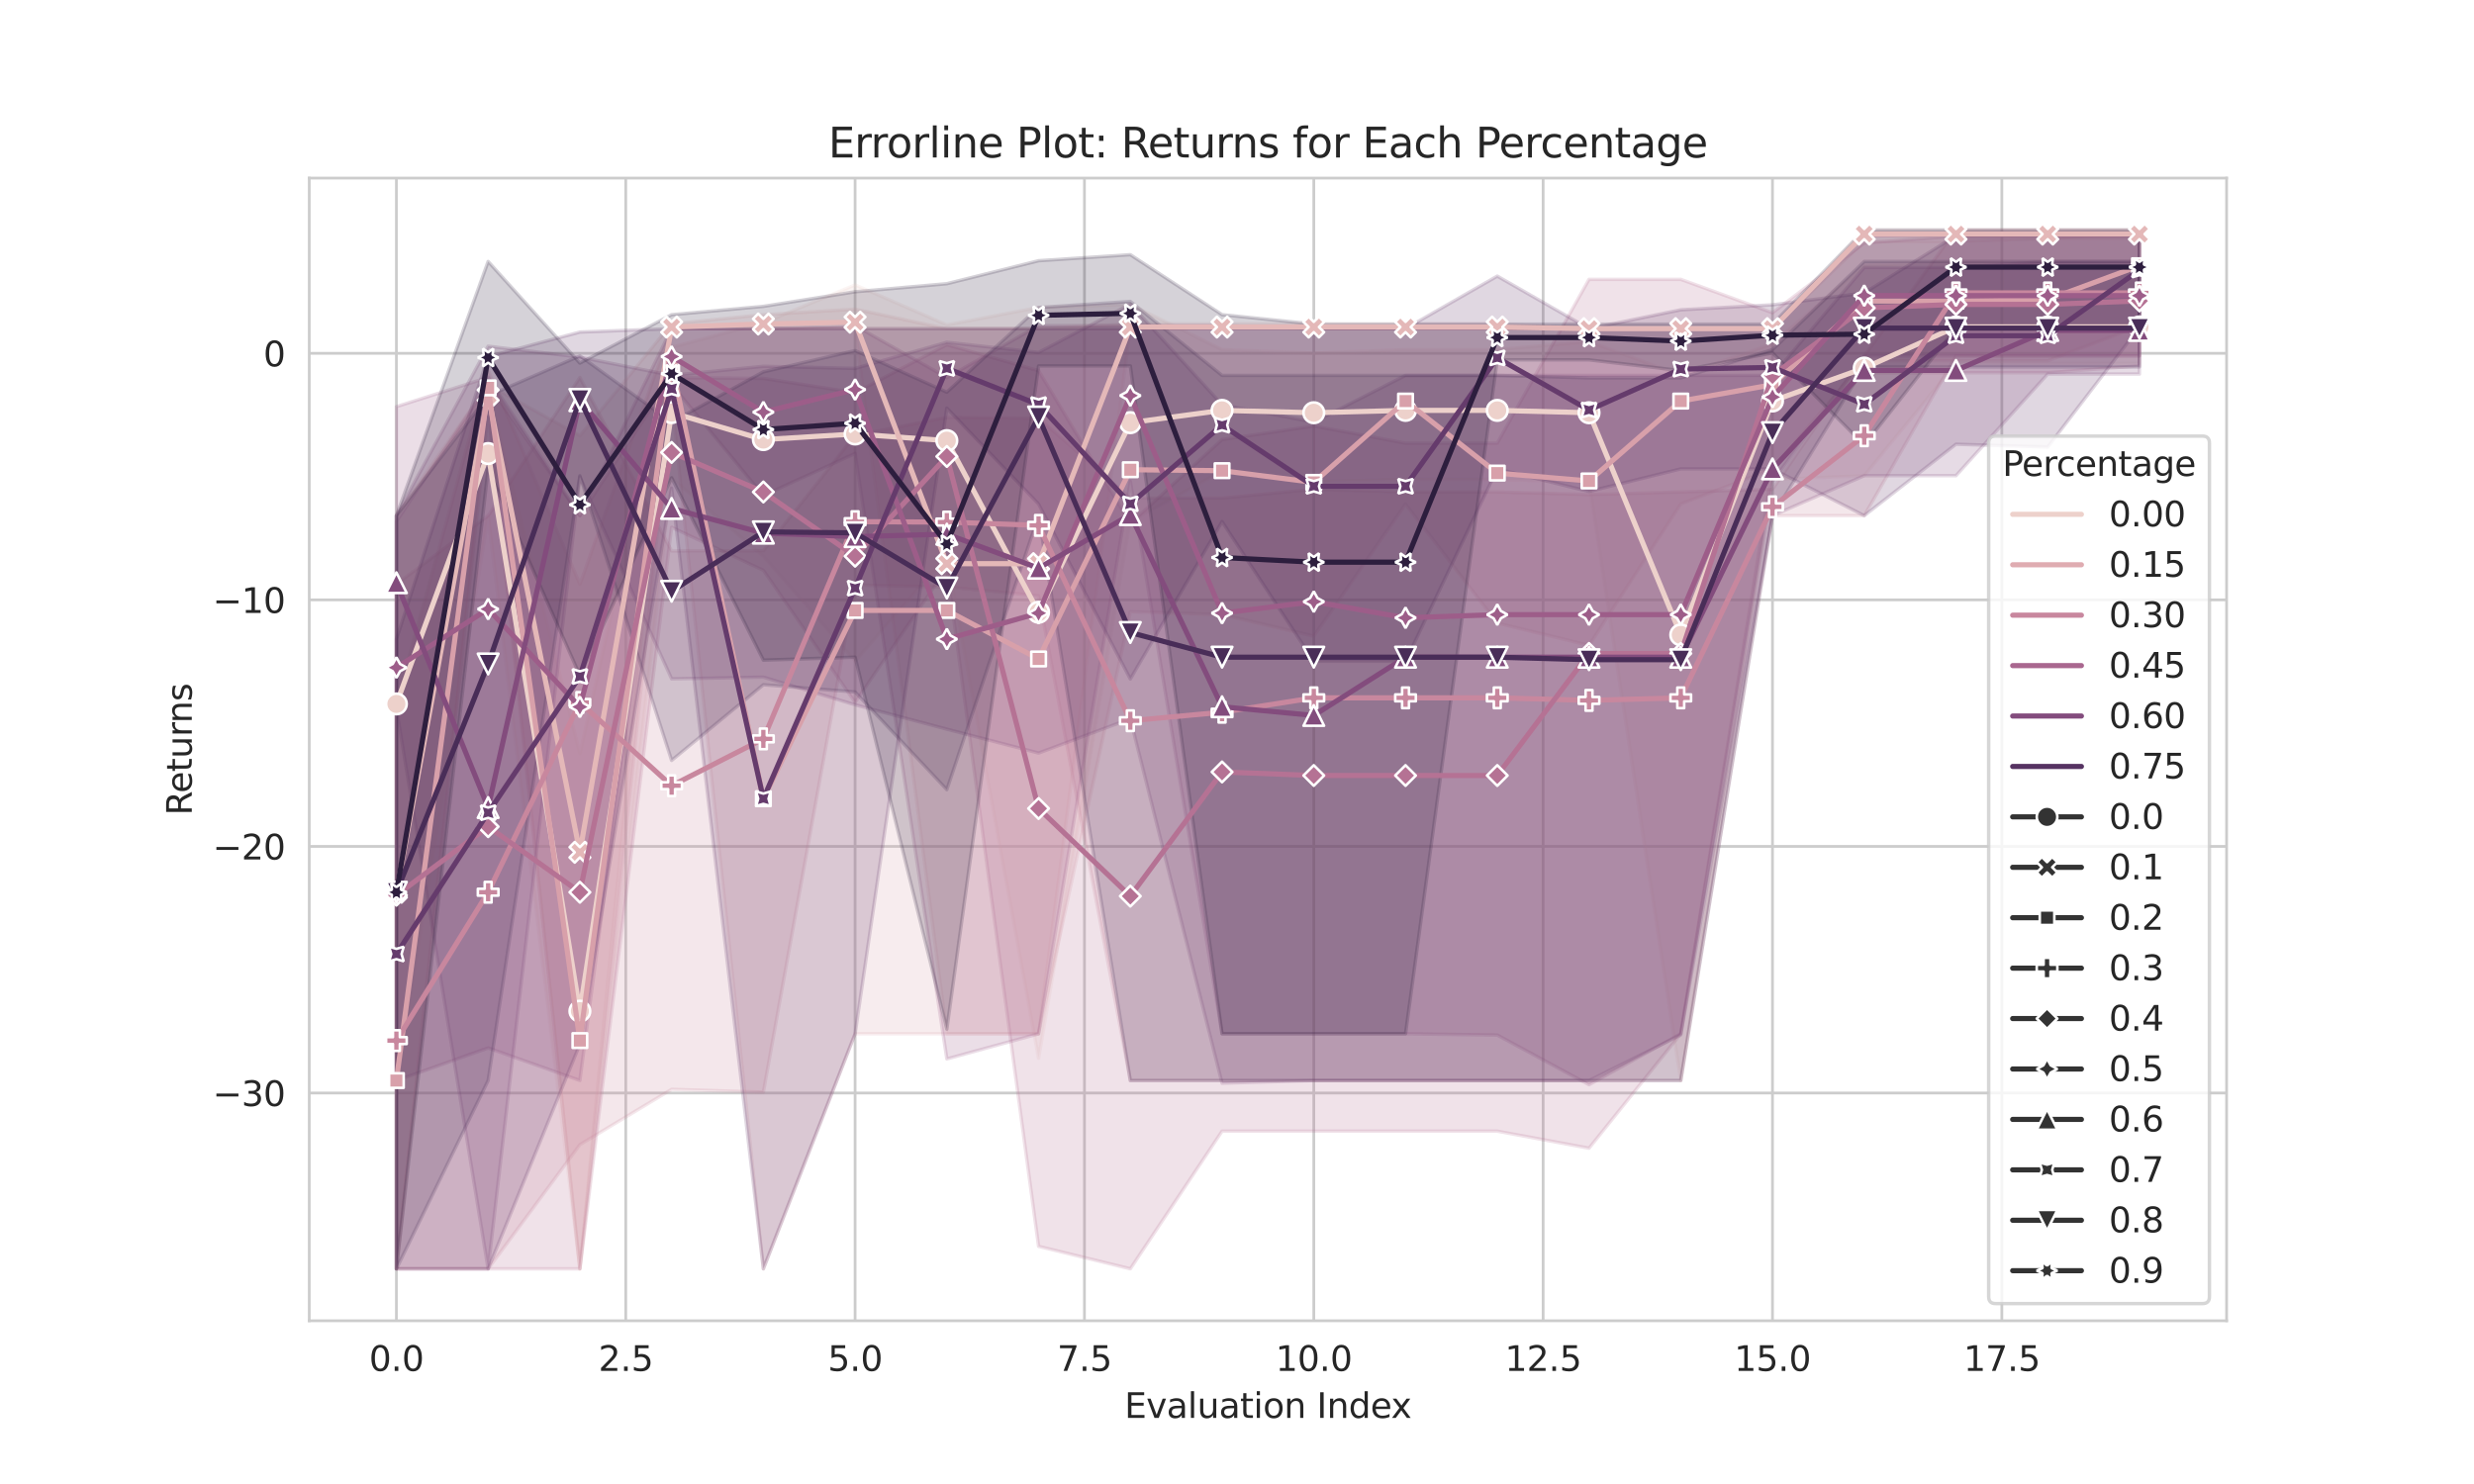 <?xml version="1.0" encoding="utf-8" standalone="no"?>
<!DOCTYPE svg PUBLIC "-//W3C//DTD SVG 1.1//EN"
  "http://www.w3.org/Graphics/SVG/1.1/DTD/svg11.dtd">
<svg xmlns:xlink="http://www.w3.org/1999/xlink" width="720pt" height="432pt" viewBox="0 0 720 432" xmlns="http://www.w3.org/2000/svg" version="1.1">
 <defs>
  <style type="text/css">*{stroke-linejoin: round; stroke-linecap: butt}</style>
 </defs>
 <g id="figure_1">
  <g id="patch_1">
   <path d="M 0 432 
L 720 432 
L 720 0 
L 0 0 
z
" style="fill: #ffffff"/>
  </g>
  <g id="axes_1">
   <g id="patch_2">
    <path d="M 90 384.48 
L 648 384.48 
L 648 51.84 
L 90 51.84 
z
" style="fill: #ffffff"/>
   </g>
   <g id="matplotlib.axis_1">
    <g id="xtick_1">
     <g id="line2d_1">
      <path d="M 115.364 384.48 
L 115.364 51.84 
" clip-path="url(#p291e638bbb)" style="fill: none; stroke: #cccccc; stroke-width: 0.8; stroke-linecap: round"/>
     </g>
     <g id="text_1">
      <!-- 0.0 -->
      <g style="fill: #262626" transform="translate(107.412 399.078) scale(0.1 -0.1)">
       <defs>
        <path id="DejaVuSans-30" d="M 2034 4250 
Q 1547 4250 1301 3770 
Q 1056 3291 1056 2328 
Q 1056 1369 1301 889 
Q 1547 409 2034 409 
Q 2525 409 2770 889 
Q 3016 1369 3016 2328 
Q 3016 3291 2770 3770 
Q 2525 4250 2034 4250 
z
M 2034 4750 
Q 2819 4750 3233 4129 
Q 3647 3509 3647 2328 
Q 3647 1150 3233 529 
Q 2819 -91 2034 -91 
Q 1250 -91 836 529 
Q 422 1150 422 2328 
Q 422 3509 836 4129 
Q 1250 4750 2034 4750 
z
" transform="scale(0.016)"/>
        <path id="DejaVuSans-2e" d="M 684 794 
L 1344 794 
L 1344 0 
L 684 0 
L 684 794 
z
" transform="scale(0.016)"/>
       </defs>
       <use xlink:href="#DejaVuSans-30"/>
       <use xlink:href="#DejaVuSans-2e" x="63.623"/>
       <use xlink:href="#DejaVuSans-30" x="95.41"/>
      </g>
     </g>
    </g>
    <g id="xtick_2">
     <g id="line2d_2">
      <path d="M 182.11 384.48 
L 182.11 51.84 
" clip-path="url(#p291e638bbb)" style="fill: none; stroke: #cccccc; stroke-width: 0.8; stroke-linecap: round"/>
     </g>
     <g id="text_2">
      <!-- 2.5 -->
      <g style="fill: #262626" transform="translate(174.158 399.078) scale(0.1 -0.1)">
       <defs>
        <path id="DejaVuSans-32" d="M 1228 531 
L 3431 531 
L 3431 0 
L 469 0 
L 469 531 
Q 828 903 1448 1529 
Q 2069 2156 2228 2338 
Q 2531 2678 2651 2914 
Q 2772 3150 2772 3378 
Q 2772 3750 2511 3984 
Q 2250 4219 1831 4219 
Q 1534 4219 1204 4116 
Q 875 4013 500 3803 
L 500 4441 
Q 881 4594 1212 4672 
Q 1544 4750 1819 4750 
Q 2544 4750 2975 4387 
Q 3406 4025 3406 3419 
Q 3406 3131 3298 2873 
Q 3191 2616 2906 2266 
Q 2828 2175 2409 1742 
Q 1991 1309 1228 531 
z
" transform="scale(0.016)"/>
        <path id="DejaVuSans-35" d="M 691 4666 
L 3169 4666 
L 3169 4134 
L 1269 4134 
L 1269 2991 
Q 1406 3038 1543 3061 
Q 1681 3084 1819 3084 
Q 2600 3084 3056 2656 
Q 3513 2228 3513 1497 
Q 3513 744 3044 326 
Q 2575 -91 1722 -91 
Q 1428 -91 1123 -41 
Q 819 9 494 109 
L 494 744 
Q 775 591 1075 516 
Q 1375 441 1709 441 
Q 2250 441 2565 725 
Q 2881 1009 2881 1497 
Q 2881 1984 2565 2268 
Q 2250 2553 1709 2553 
Q 1456 2553 1204 2497 
Q 953 2441 691 2322 
L 691 4666 
z
" transform="scale(0.016)"/>
       </defs>
       <use xlink:href="#DejaVuSans-32"/>
       <use xlink:href="#DejaVuSans-2e" x="63.623"/>
       <use xlink:href="#DejaVuSans-35" x="95.41"/>
      </g>
     </g>
    </g>
    <g id="xtick_3">
     <g id="line2d_3">
      <path d="M 248.856 384.48 
L 248.856 51.84 
" clip-path="url(#p291e638bbb)" style="fill: none; stroke: #cccccc; stroke-width: 0.8; stroke-linecap: round"/>
     </g>
     <g id="text_3">
      <!-- 5.0 -->
      <g style="fill: #262626" transform="translate(240.905 399.078) scale(0.1 -0.1)">
       <use xlink:href="#DejaVuSans-35"/>
       <use xlink:href="#DejaVuSans-2e" x="63.623"/>
       <use xlink:href="#DejaVuSans-30" x="95.41"/>
      </g>
     </g>
    </g>
    <g id="xtick_4">
     <g id="line2d_4">
      <path d="M 315.603 384.48 
L 315.603 51.84 
" clip-path="url(#p291e638bbb)" style="fill: none; stroke: #cccccc; stroke-width: 0.8; stroke-linecap: round"/>
     </g>
     <g id="text_4">
      <!-- 7.5 -->
      <g style="fill: #262626" transform="translate(307.651 399.078) scale(0.1 -0.1)">
       <defs>
        <path id="DejaVuSans-37" d="M 525 4666 
L 3525 4666 
L 3525 4397 
L 1831 0 
L 1172 0 
L 2766 4134 
L 525 4134 
L 525 4666 
z
" transform="scale(0.016)"/>
       </defs>
       <use xlink:href="#DejaVuSans-37"/>
       <use xlink:href="#DejaVuSans-2e" x="63.623"/>
       <use xlink:href="#DejaVuSans-35" x="95.41"/>
      </g>
     </g>
    </g>
    <g id="xtick_5">
     <g id="line2d_5">
      <path d="M 382.349 384.48 
L 382.349 51.84 
" clip-path="url(#p291e638bbb)" style="fill: none; stroke: #cccccc; stroke-width: 0.8; stroke-linecap: round"/>
     </g>
     <g id="text_5">
      <!-- 10.0 -->
      <g style="fill: #262626" transform="translate(371.216 399.078) scale(0.1 -0.1)">
       <defs>
        <path id="DejaVuSans-31" d="M 794 531 
L 1825 531 
L 1825 4091 
L 703 3866 
L 703 4441 
L 1819 4666 
L 2450 4666 
L 2450 531 
L 3481 531 
L 3481 0 
L 794 0 
L 794 531 
z
" transform="scale(0.016)"/>
       </defs>
       <use xlink:href="#DejaVuSans-31"/>
       <use xlink:href="#DejaVuSans-30" x="63.623"/>
       <use xlink:href="#DejaVuSans-2e" x="127.246"/>
       <use xlink:href="#DejaVuSans-30" x="159.033"/>
      </g>
     </g>
    </g>
    <g id="xtick_6">
     <g id="line2d_6">
      <path d="M 449.096 384.48 
L 449.096 51.84 
" clip-path="url(#p291e638bbb)" style="fill: none; stroke: #cccccc; stroke-width: 0.8; stroke-linecap: round"/>
     </g>
     <g id="text_6">
      <!-- 12.5 -->
      <g style="fill: #262626" transform="translate(437.963 399.078) scale(0.1 -0.1)">
       <use xlink:href="#DejaVuSans-31"/>
       <use xlink:href="#DejaVuSans-32" x="63.623"/>
       <use xlink:href="#DejaVuSans-2e" x="127.246"/>
       <use xlink:href="#DejaVuSans-35" x="159.033"/>
      </g>
     </g>
    </g>
    <g id="xtick_7">
     <g id="line2d_7">
      <path d="M 515.842 384.48 
L 515.842 51.84 
" clip-path="url(#p291e638bbb)" style="fill: none; stroke: #cccccc; stroke-width: 0.8; stroke-linecap: round"/>
     </g>
     <g id="text_7">
      <!-- 15.0 -->
      <g style="fill: #262626" transform="translate(504.709 399.078) scale(0.1 -0.1)">
       <use xlink:href="#DejaVuSans-31"/>
       <use xlink:href="#DejaVuSans-35" x="63.623"/>
       <use xlink:href="#DejaVuSans-2e" x="127.246"/>
       <use xlink:href="#DejaVuSans-30" x="159.033"/>
      </g>
     </g>
    </g>
    <g id="xtick_8">
     <g id="line2d_8">
      <path d="M 582.589 384.48 
L 582.589 51.84 
" clip-path="url(#p291e638bbb)" style="fill: none; stroke: #cccccc; stroke-width: 0.8; stroke-linecap: round"/>
     </g>
     <g id="text_8">
      <!-- 17.5 -->
      <g style="fill: #262626" transform="translate(571.456 399.078) scale(0.1 -0.1)">
       <use xlink:href="#DejaVuSans-31"/>
       <use xlink:href="#DejaVuSans-37" x="63.623"/>
       <use xlink:href="#DejaVuSans-2e" x="127.246"/>
       <use xlink:href="#DejaVuSans-35" x="159.033"/>
      </g>
     </g>
    </g>
    <g id="text_9">
     <!-- Evaluation Index -->
     <g style="fill: #262626" transform="translate(327.262 412.757) scale(0.1 -0.1)">
      <defs>
       <path id="DejaVuSans-45" d="M 628 4666 
L 3578 4666 
L 3578 4134 
L 1259 4134 
L 1259 2753 
L 3481 2753 
L 3481 2222 
L 1259 2222 
L 1259 531 
L 3634 531 
L 3634 0 
L 628 0 
L 628 4666 
z
" transform="scale(0.016)"/>
       <path id="DejaVuSans-76" d="M 191 3500 
L 800 3500 
L 1894 563 
L 2988 3500 
L 3597 3500 
L 2284 0 
L 1503 0 
L 191 3500 
z
" transform="scale(0.016)"/>
       <path id="DejaVuSans-61" d="M 2194 1759 
Q 1497 1759 1228 1600 
Q 959 1441 959 1056 
Q 959 750 1161 570 
Q 1363 391 1709 391 
Q 2188 391 2477 730 
Q 2766 1069 2766 1631 
L 2766 1759 
L 2194 1759 
z
M 3341 1997 
L 3341 0 
L 2766 0 
L 2766 531 
Q 2569 213 2275 61 
Q 1981 -91 1556 -91 
Q 1019 -91 701 211 
Q 384 513 384 1019 
Q 384 1609 779 1909 
Q 1175 2209 1959 2209 
L 2766 2209 
L 2766 2266 
Q 2766 2663 2505 2880 
Q 2244 3097 1772 3097 
Q 1472 3097 1187 3025 
Q 903 2953 641 2809 
L 641 3341 
Q 956 3463 1253 3523 
Q 1550 3584 1831 3584 
Q 2591 3584 2966 3190 
Q 3341 2797 3341 1997 
z
" transform="scale(0.016)"/>
       <path id="DejaVuSans-6c" d="M 603 4863 
L 1178 4863 
L 1178 0 
L 603 0 
L 603 4863 
z
" transform="scale(0.016)"/>
       <path id="DejaVuSans-75" d="M 544 1381 
L 544 3500 
L 1119 3500 
L 1119 1403 
Q 1119 906 1312 657 
Q 1506 409 1894 409 
Q 2359 409 2629 706 
Q 2900 1003 2900 1516 
L 2900 3500 
L 3475 3500 
L 3475 0 
L 2900 0 
L 2900 538 
Q 2691 219 2414 64 
Q 2138 -91 1772 -91 
Q 1169 -91 856 284 
Q 544 659 544 1381 
z
M 1991 3584 
L 1991 3584 
z
" transform="scale(0.016)"/>
       <path id="DejaVuSans-74" d="M 1172 4494 
L 1172 3500 
L 2356 3500 
L 2356 3053 
L 1172 3053 
L 1172 1153 
Q 1172 725 1289 603 
Q 1406 481 1766 481 
L 2356 481 
L 2356 0 
L 1766 0 
Q 1100 0 847 248 
Q 594 497 594 1153 
L 594 3053 
L 172 3053 
L 172 3500 
L 594 3500 
L 594 4494 
L 1172 4494 
z
" transform="scale(0.016)"/>
       <path id="DejaVuSans-69" d="M 603 3500 
L 1178 3500 
L 1178 0 
L 603 0 
L 603 3500 
z
M 603 4863 
L 1178 4863 
L 1178 4134 
L 603 4134 
L 603 4863 
z
" transform="scale(0.016)"/>
       <path id="DejaVuSans-6f" d="M 1959 3097 
Q 1497 3097 1228 2736 
Q 959 2375 959 1747 
Q 959 1119 1226 758 
Q 1494 397 1959 397 
Q 2419 397 2687 759 
Q 2956 1122 2956 1747 
Q 2956 2369 2687 2733 
Q 2419 3097 1959 3097 
z
M 1959 3584 
Q 2709 3584 3137 3096 
Q 3566 2609 3566 1747 
Q 3566 888 3137 398 
Q 2709 -91 1959 -91 
Q 1206 -91 779 398 
Q 353 888 353 1747 
Q 353 2609 779 3096 
Q 1206 3584 1959 3584 
z
" transform="scale(0.016)"/>
       <path id="DejaVuSans-6e" d="M 3513 2113 
L 3513 0 
L 2938 0 
L 2938 2094 
Q 2938 2591 2744 2837 
Q 2550 3084 2163 3084 
Q 1697 3084 1428 2787 
Q 1159 2491 1159 1978 
L 1159 0 
L 581 0 
L 581 3500 
L 1159 3500 
L 1159 2956 
Q 1366 3272 1645 3428 
Q 1925 3584 2291 3584 
Q 2894 3584 3203 3211 
Q 3513 2838 3513 2113 
z
" transform="scale(0.016)"/>
       <path id="DejaVuSans-20" transform="scale(0.016)"/>
       <path id="DejaVuSans-49" d="M 628 4666 
L 1259 4666 
L 1259 0 
L 628 0 
L 628 4666 
z
" transform="scale(0.016)"/>
       <path id="DejaVuSans-64" d="M 2906 2969 
L 2906 4863 
L 3481 4863 
L 3481 0 
L 2906 0 
L 2906 525 
Q 2725 213 2448 61 
Q 2172 -91 1784 -91 
Q 1150 -91 751 415 
Q 353 922 353 1747 
Q 353 2572 751 3078 
Q 1150 3584 1784 3584 
Q 2172 3584 2448 3432 
Q 2725 3281 2906 2969 
z
M 947 1747 
Q 947 1113 1208 752 
Q 1469 391 1925 391 
Q 2381 391 2643 752 
Q 2906 1113 2906 1747 
Q 2906 2381 2643 2742 
Q 2381 3103 1925 3103 
Q 1469 3103 1208 2742 
Q 947 2381 947 1747 
z
" transform="scale(0.016)"/>
       <path id="DejaVuSans-65" d="M 3597 1894 
L 3597 1613 
L 953 1613 
Q 991 1019 1311 708 
Q 1631 397 2203 397 
Q 2534 397 2845 478 
Q 3156 559 3463 722 
L 3463 178 
Q 3153 47 2828 -22 
Q 2503 -91 2169 -91 
Q 1331 -91 842 396 
Q 353 884 353 1716 
Q 353 2575 817 3079 
Q 1281 3584 2069 3584 
Q 2775 3584 3186 3129 
Q 3597 2675 3597 1894 
z
M 3022 2063 
Q 3016 2534 2758 2815 
Q 2500 3097 2075 3097 
Q 1594 3097 1305 2825 
Q 1016 2553 972 2059 
L 3022 2063 
z
" transform="scale(0.016)"/>
       <path id="DejaVuSans-78" d="M 3513 3500 
L 2247 1797 
L 3578 0 
L 2900 0 
L 1881 1375 
L 863 0 
L 184 0 
L 1544 1831 
L 300 3500 
L 978 3500 
L 1906 2253 
L 2834 3500 
L 3513 3500 
z
" transform="scale(0.016)"/>
      </defs>
      <use xlink:href="#DejaVuSans-45"/>
      <use xlink:href="#DejaVuSans-76" x="63.184"/>
      <use xlink:href="#DejaVuSans-61" x="122.363"/>
      <use xlink:href="#DejaVuSans-6c" x="183.643"/>
      <use xlink:href="#DejaVuSans-75" x="211.426"/>
      <use xlink:href="#DejaVuSans-61" x="274.805"/>
      <use xlink:href="#DejaVuSans-74" x="336.084"/>
      <use xlink:href="#DejaVuSans-69" x="375.293"/>
      <use xlink:href="#DejaVuSans-6f" x="403.076"/>
      <use xlink:href="#DejaVuSans-6e" x="464.258"/>
      <use xlink:href="#DejaVuSans-20" x="527.637"/>
      <use xlink:href="#DejaVuSans-49" x="559.424"/>
      <use xlink:href="#DejaVuSans-6e" x="588.916"/>
      <use xlink:href="#DejaVuSans-64" x="652.295"/>
      <use xlink:href="#DejaVuSans-65" x="715.771"/>
      <use xlink:href="#DejaVuSans-78" x="775.545"/>
     </g>
    </g>
   </g>
   <g id="matplotlib.axis_2">
    <g id="ytick_1">
     <g id="line2d_9">
      <path d="M 90 318.176 
L 648 318.176 
" clip-path="url(#p291e638bbb)" style="fill: none; stroke: #cccccc; stroke-width: 0.8; stroke-linecap: round"/>
     </g>
     <g id="text_10">
      <!-- −30 -->
      <g style="fill: #262626" transform="translate(61.895 321.976) scale(0.1 -0.1)">
       <defs>
        <path id="DejaVuSans-2212" d="M 678 2272 
L 4684 2272 
L 4684 1741 
L 678 1741 
L 678 2272 
z
" transform="scale(0.016)"/>
        <path id="DejaVuSans-33" d="M 2597 2516 
Q 3050 2419 3304 2112 
Q 3559 1806 3559 1356 
Q 3559 666 3084 287 
Q 2609 -91 1734 -91 
Q 1441 -91 1130 -33 
Q 819 25 488 141 
L 488 750 
Q 750 597 1062 519 
Q 1375 441 1716 441 
Q 2309 441 2620 675 
Q 2931 909 2931 1356 
Q 2931 1769 2642 2001 
Q 2353 2234 1838 2234 
L 1294 2234 
L 1294 2753 
L 1863 2753 
Q 2328 2753 2575 2939 
Q 2822 3125 2822 3475 
Q 2822 3834 2567 4026 
Q 2313 4219 1838 4219 
Q 1578 4219 1281 4162 
Q 984 4106 628 3988 
L 628 4550 
Q 988 4650 1302 4700 
Q 1616 4750 1894 4750 
Q 2613 4750 3031 4423 
Q 3450 4097 3450 3541 
Q 3450 3153 3228 2886 
Q 3006 2619 2597 2516 
z
" transform="scale(0.016)"/>
       </defs>
       <use xlink:href="#DejaVuSans-2212"/>
       <use xlink:href="#DejaVuSans-33" x="83.789"/>
       <use xlink:href="#DejaVuSans-30" x="147.412"/>
      </g>
     </g>
    </g>
    <g id="ytick_2">
     <g id="line2d_10">
      <path d="M 90 246.4 
L 648 246.4 
" clip-path="url(#p291e638bbb)" style="fill: none; stroke: #cccccc; stroke-width: 0.8; stroke-linecap: round"/>
     </g>
     <g id="text_11">
      <!-- −20 -->
      <g style="fill: #262626" transform="translate(61.895 250.199) scale(0.1 -0.1)">
       <use xlink:href="#DejaVuSans-2212"/>
       <use xlink:href="#DejaVuSans-32" x="83.789"/>
       <use xlink:href="#DejaVuSans-30" x="147.412"/>
      </g>
     </g>
    </g>
    <g id="ytick_3">
     <g id="line2d_11">
      <path d="M 90 174.624 
L 648 174.624 
" clip-path="url(#p291e638bbb)" style="fill: none; stroke: #cccccc; stroke-width: 0.8; stroke-linecap: round"/>
     </g>
     <g id="text_12">
      <!-- −10 -->
      <g style="fill: #262626" transform="translate(61.895 178.423) scale(0.1 -0.1)">
       <use xlink:href="#DejaVuSans-2212"/>
       <use xlink:href="#DejaVuSans-31" x="83.789"/>
       <use xlink:href="#DejaVuSans-30" x="147.412"/>
      </g>
     </g>
    </g>
    <g id="ytick_4">
     <g id="line2d_12">
      <path d="M 90 102.848 
L 648 102.848 
" clip-path="url(#p291e638bbb)" style="fill: none; stroke: #cccccc; stroke-width: 0.8; stroke-linecap: round"/>
     </g>
     <g id="text_13">
      <!-- 0 -->
      <g style="fill: #262626" transform="translate(76.638 106.647) scale(0.1 -0.1)">
       <use xlink:href="#DejaVuSans-30"/>
      </g>
     </g>
    </g>
    <g id="text_14">
     <!-- Returns -->
     <g style="fill: #262626" transform="translate(55.816 237.356) rotate(-90) scale(0.1 -0.1)">
      <defs>
       <path id="DejaVuSans-52" d="M 2841 2188 
Q 3044 2119 3236 1894 
Q 3428 1669 3622 1275 
L 4263 0 
L 3584 0 
L 2988 1197 
Q 2756 1666 2539 1819 
Q 2322 1972 1947 1972 
L 1259 1972 
L 1259 0 
L 628 0 
L 628 4666 
L 2053 4666 
Q 2853 4666 3247 4331 
Q 3641 3997 3641 3322 
Q 3641 2881 3436 2590 
Q 3231 2300 2841 2188 
z
M 1259 4147 
L 1259 2491 
L 2053 2491 
Q 2509 2491 2742 2702 
Q 2975 2913 2975 3322 
Q 2975 3731 2742 3939 
Q 2509 4147 2053 4147 
L 1259 4147 
z
" transform="scale(0.016)"/>
       <path id="DejaVuSans-72" d="M 2631 2963 
Q 2534 3019 2420 3045 
Q 2306 3072 2169 3072 
Q 1681 3072 1420 2755 
Q 1159 2438 1159 1844 
L 1159 0 
L 581 0 
L 581 3500 
L 1159 3500 
L 1159 2956 
Q 1341 3275 1631 3429 
Q 1922 3584 2338 3584 
Q 2397 3584 2469 3576 
Q 2541 3569 2628 3553 
L 2631 2963 
z
" transform="scale(0.016)"/>
       <path id="DejaVuSans-73" d="M 2834 3397 
L 2834 2853 
Q 2591 2978 2328 3040 
Q 2066 3103 1784 3103 
Q 1356 3103 1142 2972 
Q 928 2841 928 2578 
Q 928 2378 1081 2264 
Q 1234 2150 1697 2047 
L 1894 2003 
Q 2506 1872 2764 1633 
Q 3022 1394 3022 966 
Q 3022 478 2636 193 
Q 2250 -91 1575 -91 
Q 1294 -91 989 -36 
Q 684 19 347 128 
L 347 722 
Q 666 556 975 473 
Q 1284 391 1588 391 
Q 1994 391 2212 530 
Q 2431 669 2431 922 
Q 2431 1156 2273 1281 
Q 2116 1406 1581 1522 
L 1381 1569 
Q 847 1681 609 1914 
Q 372 2147 372 2553 
Q 372 3047 722 3315 
Q 1072 3584 1716 3584 
Q 2034 3584 2315 3537 
Q 2597 3491 2834 3397 
z
" transform="scale(0.016)"/>
      </defs>
      <use xlink:href="#DejaVuSans-52"/>
      <use xlink:href="#DejaVuSans-65" x="64.982"/>
      <use xlink:href="#DejaVuSans-74" x="126.506"/>
      <use xlink:href="#DejaVuSans-75" x="165.715"/>
      <use xlink:href="#DejaVuSans-72" x="229.094"/>
      <use xlink:href="#DejaVuSans-6e" x="268.457"/>
      <use xlink:href="#DejaVuSans-73" x="331.836"/>
     </g>
    </g>
   </g>
   <g id="PolyCollection_1">
    <defs>
     <path id="mbae8b0b986" d="M 115.364 -281.897 
L 115.364 -117.454 
L 142.062 -281.897 
L 168.761 -62.64 
L 195.459 -292.798 
L 222.158 -270.048 
L 248.856 -239.525 
L 275.555 -270.15 
L 302.254 -123.94 
L 328.952 -280.168 
L 355.651 -294.869 
L 382.349 -291.756 
L 409.048 -292.445 
L 435.746 -292.445 
L 462.445 -291.756 
L 489.144 -117.454 
L 515.842 -292.445 
L 542.541 -293.525 
L 569.239 -326.226 
L 595.938 -326.226 
L 622.636 -326.226 
L 622.636 -355.882 
L 622.636 -355.882 
L 595.938 -355.882 
L 569.239 -355.882 
L 542.541 -354.802 
L 515.842 -331.939 
L 489.144 -322.721 
L 462.445 -332.58 
L 435.746 -330.209 
L 409.048 -330.209 
L 382.349 -329.207 
L 355.651 -330.209 
L 328.952 -343.39 
L 302.254 -342.497 
L 275.555 -337.431 
L 248.856 -349.058 
L 222.158 -338.019 
L 195.459 -330.914 
L 168.761 -212.664 
L 142.062 -318.041 
L 115.364 -281.897 
z
" style="stroke: #edd1cb; stroke-opacity: 0.2"/>
    </defs>
    <g clip-path="url(#p291e638bbb)">
     <use xlink:href="#mbae8b0b986" x="0" y="432" style="fill: #edd1cb; fill-opacity: 0.2; stroke: #edd1cb; stroke-opacity: 0.2"/>
    </g>
   </g>
   <g id="PolyCollection_2">
    <defs>
     <path id="meb9ef89b28" d="M 115.364 -281.897 
L 115.364 -62.64 
L 142.062 -313.907 
L 168.761 -62.64 
L 195.459 -336.33 
L 222.158 -336.33 
L 248.856 -336.33 
L 275.555 -131.062 
L 302.254 -131.062 
L 328.952 -336.33 
L 355.651 -336.33 
L 382.349 -336.33 
L 409.048 -336.33 
L 435.746 -336.33 
L 462.445 -336.33 
L 489.144 -336.33 
L 515.842 -336.33 
L 542.541 -362.666 
L 569.239 -362.666 
L 595.938 -362.666 
L 622.636 -362.666 
L 622.636 -365.04 
L 622.636 -365.04 
L 595.938 -365.04 
L 569.239 -365.04 
L 542.541 -365.04 
L 515.842 -336.33 
L 489.144 -336.33 
L 462.445 -336.33 
L 435.746 -337.744 
L 409.048 -337.744 
L 382.349 -337.744 
L 355.651 -337.744 
L 328.952 -337.744 
L 302.254 -336.33 
L 275.555 -336.33 
L 248.856 -342.008 
L 222.158 -340.396 
L 195.459 -337.744 
L 168.761 -305.152 
L 142.062 -320.056 
L 115.364 -281.897 
z
" style="stroke: #e4b8b8; stroke-opacity: 0.2"/>
    </defs>
    <g clip-path="url(#p291e638bbb)">
     <use xlink:href="#meb9ef89b28" x="0" y="432" style="fill: #e4b8b8; fill-opacity: 0.2; stroke: #e4b8b8; stroke-opacity: 0.2"/>
    </g>
   </g>
   <g id="PolyCollection_3">
    <defs>
     <path id="m11f87b5c03" d="M 115.364 -227.083 
L 115.364 -62.64 
L 142.062 -311.932 
L 168.761 -62.64 
L 195.459 -315.943 
L 222.158 -62.64 
L 248.856 -131.062 
L 275.555 -131.062 
L 302.254 -131.062 
L 328.952 -253.955 
L 355.651 -253.112 
L 382.349 -246.821 
L 409.048 -285.284 
L 435.746 -250.653 
L 462.445 -244.121 
L 489.144 -285.284 
L 515.842 -295.505 
L 542.541 -326.953 
L 569.239 -326.953 
L 595.938 -326.953 
L 622.636 -337.137 
L 622.636 -364.235 
L 622.636 -364.235 
L 595.938 -362.573 
L 569.239 -361.791 
L 542.541 -361.791 
L 515.842 -336.33 
L 489.144 -336.33 
L 462.445 -336.33 
L 435.746 -336.33 
L 409.048 -336.33 
L 382.349 -336.33 
L 355.651 -336.33 
L 328.952 -336.33 
L 302.254 -336.33 
L 275.555 -336.33 
L 248.856 -336.33 
L 222.158 -336.33 
L 195.459 -336.33 
L 168.761 -261.965 
L 142.062 -324.21 
L 115.364 -227.083 
z
" style="stroke: #d8a0aa; stroke-opacity: 0.2"/>
    </defs>
    <g clip-path="url(#p291e638bbb)">
     <use xlink:href="#m11f87b5c03" x="0" y="432" style="fill: #d8a0aa; fill-opacity: 0.2; stroke: #d8a0aa; stroke-opacity: 0.2"/>
    </g>
   </g>
   <g id="PolyCollection_4">
    <defs>
     <path id="ma30bcd9bd4" d="M 115.364 -261.965 
L 115.364 -62.64 
L 142.062 -62.64 
L 168.761 -98.787 
L 195.459 -114.886 
L 222.158 -114.064 
L 248.856 -261.675 
L 275.555 -261.098 
L 302.254 -258.567 
L 328.952 -117.454 
L 355.651 -117.454 
L 382.349 -117.454 
L 409.048 -117.454 
L 435.746 -117.454 
L 462.445 -117.454 
L 489.144 -117.454 
L 515.842 -281.897 
L 542.541 -281.897 
L 569.239 -328.407 
L 595.938 -328.407 
L 622.636 -328.407 
L 622.636 -365.04 
L 622.636 -365.04 
L 595.938 -365.04 
L 569.239 -365.04 
L 542.541 -328.407 
L 515.842 -289.56 
L 489.144 -288.778 
L 462.445 -288.035 
L 435.746 -288.778 
L 409.048 -288.778 
L 382.349 -289.56 
L 355.651 -287.006 
L 328.952 -287.006 
L 302.254 -310.225 
L 275.555 -310.454 
L 248.856 -305.25 
L 222.158 -271.676 
L 195.459 -271.625 
L 168.761 -322.143 
L 142.062 -281.897 
L 115.364 -261.965 
z
" style="stroke: #c8879e; stroke-opacity: 0.2"/>
    </defs>
    <g clip-path="url(#p291e638bbb)">
     <use xlink:href="#ma30bcd9bd4" x="0" y="432" style="fill: #c8879e; fill-opacity: 0.2; stroke: #c8879e; stroke-opacity: 0.2"/>
    </g>
   </g>
   <g id="PolyCollection_5">
    <defs>
     <path id="ma3261050b3" d="M 115.364 -280.168 
L 115.364 -62.64 
L 142.062 -62.64 
L 168.761 -62.64 
L 195.459 -278.507 
L 222.158 -265.985 
L 248.856 -227.549 
L 275.555 -266.608 
L 302.254 -69.185 
L 328.952 -62.64 
L 355.651 -102.713 
L 382.349 -102.713 
L 409.048 -102.713 
L 435.746 -102.713 
L 462.445 -97.751 
L 489.144 -131.062 
L 515.842 -295.505 
L 542.541 -323.48 
L 569.239 -323.48 
L 595.938 -323.48 
L 622.636 -325.513 
L 622.636 -363.283 
L 622.636 -363.283 
L 595.938 -363.283 
L 569.239 -363.283 
L 542.541 -361.256 
L 515.842 -340.957 
L 489.144 -350.685 
L 462.445 -350.685 
L 435.746 -303.018 
L 409.048 -303.018 
L 382.349 -307.98 
L 355.651 -304.054 
L 328.952 -279.631 
L 302.254 -324.1 
L 275.555 -331.634 
L 248.856 -317.694 
L 222.158 -321.857 
L 195.459 -322.085 
L 168.761 -281.897 
L 142.062 -320.076 
L 115.364 -280.168 
z
" style="stroke: #b57294; stroke-opacity: 0.2"/>
    </defs>
    <g clip-path="url(#p291e638bbb)">
     <use xlink:href="#ma3261050b3" x="0" y="432" style="fill: #b57294; fill-opacity: 0.2; stroke: #b57294; stroke-opacity: 0.2"/>
    </g>
   </g>
   <g id="PolyCollection_6">
    <defs>
     <path id="m9807306f14" d="M 115.364 -313.632 
L 115.364 -117.454 
L 142.062 -126.943 
L 168.761 -117.454 
L 195.459 -320.076 
L 222.158 -287.737 
L 248.856 -299.977 
L 275.555 -123.747 
L 302.254 -131.062 
L 328.952 -291.839 
L 355.651 -131.062 
L 382.349 -131.062 
L 409.048 -131.062 
L 435.746 -130.692 
L 462.445 -116.232 
L 489.144 -131.062 
L 515.842 -291.839 
L 542.541 -328.407 
L 569.239 -328.407 
L 595.938 -328.407 
L 622.636 -328.407 
L 622.636 -363.465 
L 622.636 -363.465 
L 595.938 -363.465 
L 569.239 -363.466 
L 542.541 -363.465 
L 515.842 -336.33 
L 489.144 -336.33 
L 462.445 -336.33 
L 435.746 -336.33 
L 409.048 -336.33 
L 382.349 -336.33 
L 355.651 -337.211 
L 328.952 -337.211 
L 302.254 -337.211 
L 275.555 -322.085 
L 248.856 -337.211 
L 222.158 -336.33 
L 195.459 -336.33 
L 168.761 -281.897 
L 142.062 -322.133 
L 115.364 -313.632 
z
" style="stroke: #9d5d89; stroke-opacity: 0.2"/>
    </defs>
    <g clip-path="url(#p291e638bbb)">
     <use xlink:href="#m9807306f14" x="0" y="432" style="fill: #9d5d89; fill-opacity: 0.2; stroke: #9d5d89; stroke-opacity: 0.2"/>
    </g>
   </g>
   <g id="PolyCollection_7">
    <defs>
     <path id="me89f17ec5b" d="M 115.364 -281.897 
L 115.364 -225.895 
L 142.062 -62.64 
L 168.761 -293.157 
L 195.459 -234.383 
L 222.158 -234.882 
L 248.856 -226.827 
L 275.555 -219.743 
L 302.254 -212.782 
L 328.952 -222.788 
L 355.651 -116.672 
L 382.349 -117.454 
L 409.048 -117.454 
L 435.746 -117.454 
L 462.445 -117.454 
L 489.144 -130.722 
L 515.842 -281.897 
L 542.541 -293.525 
L 569.239 -293.525 
L 595.938 -323.115 
L 622.636 -323.115 
L 622.636 -355.882 
L 622.636 -355.882 
L 595.938 -355.882 
L 569.239 -354.118 
L 542.541 -354.118 
L 515.842 -322.721 
L 489.144 -322.721 
L 462.445 -322.721 
L 435.746 -322.721 
L 409.048 -322.721 
L 382.349 -309.113 
L 355.651 -314.181 
L 328.952 -343.472 
L 302.254 -329.4 
L 275.555 -332.362 
L 248.856 -324.746 
L 222.158 -325.371 
L 195.459 -322.721 
L 168.761 -328.039 
L 142.062 -331.213 
L 115.364 -281.897 
z
" style="stroke: #834c7d; stroke-opacity: 0.2"/>
    </defs>
    <g clip-path="url(#p291e638bbb)">
     <use xlink:href="#me89f17ec5b" x="0" y="432" style="fill: #834c7d; fill-opacity: 0.2; stroke: #834c7d; stroke-opacity: 0.2"/>
    </g>
   </g>
   <g id="PolyCollection_8">
    <defs>
     <path id="mc63cc0752f" d="M 115.364 -245.932 
L 115.364 -62.64 
L 142.062 -62.64 
L 168.761 -128.033 
L 195.459 -289.882 
L 222.158 -62.64 
L 248.856 -131.062 
L 275.555 -313.202 
L 302.254 -285.284 
L 328.952 -234.342 
L 355.651 -280.168 
L 382.349 -239.503 
L 409.048 -239.503 
L 435.746 -295.505 
L 462.445 -288.942 
L 489.144 -295.505 
L 515.842 -295.505 
L 542.541 -281.897 
L 569.239 -302.683 
L 595.938 -301.864 
L 622.636 -336.746 
L 622.636 -363.402 
L 622.636 -363.402 
L 595.938 -363.402 
L 569.239 -363.402 
L 542.541 -346.723 
L 515.842 -343.27 
L 489.144 -341.817 
L 462.445 -336.33 
L 435.746 -351.628 
L 409.048 -336.33 
L 382.349 -336.33 
L 355.651 -336.33 
L 328.952 -336.33 
L 302.254 -336.33 
L 275.555 -336.33 
L 248.856 -336.33 
L 222.158 -336.33 
L 195.459 -336.33 
L 168.761 -335.343 
L 142.062 -328.193 
L 115.364 -245.932 
z
" style="stroke: #653b6c; stroke-opacity: 0.2"/>
    </defs>
    <g clip-path="url(#p291e638bbb)">
     <use xlink:href="#mc63cc0752f" x="0" y="432" style="fill: #653b6c; fill-opacity: 0.2; stroke: #653b6c; stroke-opacity: 0.2"/>
    </g>
   </g>
   <g id="PolyCollection_9">
    <defs>
     <path id="ma19ccf89a7" d="M 115.364 -281.897 
L 115.364 -62.64 
L 142.062 -117.454 
L 168.761 -293.525 
L 195.459 -210.635 
L 222.158 -232.663 
L 248.856 -230.564 
L 275.555 -202.117 
L 302.254 -281.897 
L 328.952 -117.454 
L 355.651 -117.454 
L 382.349 -117.454 
L 409.048 -117.454 
L 435.746 -117.454 
L 462.445 -117.454 
L 489.144 -117.454 
L 515.842 -281.897 
L 542.541 -325.168 
L 569.239 -325.168 
L 595.938 -325.168 
L 622.636 -325.168 
L 622.636 -355.882 
L 622.636 -355.882 
L 595.938 -355.882 
L 569.239 -355.882 
L 542.541 -355.882 
L 515.842 -330.209 
L 489.144 -321.985 
L 462.445 -321.985 
L 435.746 -322.721 
L 409.048 -322.721 
L 382.349 -322.721 
L 355.651 -322.721 
L 328.952 -344.254 
L 302.254 -342.497 
L 275.555 -317.839 
L 248.856 -329.936 
L 222.158 -323.758 
L 195.459 -309.113 
L 168.761 -328.407 
L 142.062 -316.779 
L 115.364 -281.897 
z
" style="stroke: #492d58; stroke-opacity: 0.2"/>
    </defs>
    <g clip-path="url(#p291e638bbb)">
     <use xlink:href="#ma19ccf89a7" x="0" y="432" style="fill: #492d58; fill-opacity: 0.2; stroke: #492d58; stroke-opacity: 0.2"/>
    </g>
   </g>
   <g id="PolyCollection_10">
    <defs>
     <path id="m4b33e278db" d="M 115.364 -281.897 
L 115.364 -62.64 
L 142.062 -295.505 
L 168.761 -235.389 
L 195.459 -292.911 
L 222.158 -239.825 
L 248.856 -240.682 
L 275.555 -132.418 
L 302.254 -325.48 
L 328.952 -325.48 
L 355.651 -131.062 
L 382.349 -131.062 
L 409.048 -131.062 
L 435.746 -327.24 
L 462.445 -327.24 
L 489.144 -324.124 
L 515.842 -329.286 
L 542.541 -302.445 
L 569.239 -336.464 
L 595.938 -336.464 
L 622.636 -336.464 
L 622.636 -365.04 
L 622.636 -365.04 
L 595.938 -365.04 
L 569.239 -365.04 
L 542.541 -365.04 
L 515.842 -337.652 
L 489.144 -337.652 
L 462.445 -337.652 
L 435.746 -337.652 
L 409.048 -337.652 
L 382.349 -337.652 
L 355.651 -340.396 
L 328.952 -357.862 
L 302.254 -356.105 
L 275.555 -349.418 
L 248.856 -347.071 
L 222.158 -342.824 
L 195.459 -340.396 
L 168.761 -326.308 
L 142.062 -355.882 
L 115.364 -281.897 
z
" style="stroke: #2d1e3e; stroke-opacity: 0.2"/>
    </defs>
    <g clip-path="url(#p291e638bbb)">
     <use xlink:href="#m4b33e278db" x="0" y="432" style="fill: #2d1e3e; fill-opacity: 0.2; stroke: #2d1e3e; stroke-opacity: 0.2"/>
    </g>
   </g>
   <g id="line2d_13">
    <path d="M 115.364 204.917 
L 142.062 132.031 
L 168.761 294.348 
L 195.459 120.106 
L 222.158 127.966 
L 248.856 126.337 
L 275.555 128.269 
L 302.254 178.231 
L 328.952 123.041 
L 355.651 119.461 
L 382.349 120.15 
L 409.048 119.461 
L 435.746 119.461 
L 462.445 120.15 
L 489.144 184.823 
L 515.842 116.729 
L 542.541 107.142 
L 569.239 95.162 
L 595.938 95.162 
L 622.636 95.162 
" clip-path="url(#p291e638bbb)" style="fill: none; stroke: #edd1cb; stroke-width: 1.5; stroke-linecap: round"/>
    <defs>
     <path id="me88e8b3869" d="M 0 3 
C 0.796 3 1.559 2.684 2.121 2.121 
C 2.684 1.559 3 0.796 3 0 
C 3 -0.796 2.684 -1.559 2.121 -2.121 
C 1.559 -2.684 0.796 -3 0 -3 
C -0.796 -3 -1.559 -2.684 -2.121 -2.121 
C -2.684 -1.559 -3 -0.796 -3 0 
C -3 0.796 -2.684 1.559 -2.121 2.121 
C -1.559 2.684 -0.796 3 0 3 
z
" style="stroke: #ffffff; stroke-width: 0.75"/>
    </defs>
    <g clip-path="url(#p291e638bbb)">
     <use xlink:href="#me88e8b3869" x="115.364" y="204.917" style="fill: #edd1cb; stroke: #ffffff; stroke-width: 0.75"/>
     <use xlink:href="#me88e8b3869" x="142.062" y="132.031" style="fill: #edd1cb; stroke: #ffffff; stroke-width: 0.75"/>
     <use xlink:href="#me88e8b3869" x="168.761" y="294.348" style="fill: #edd1cb; stroke: #ffffff; stroke-width: 0.75"/>
     <use xlink:href="#me88e8b3869" x="195.459" y="120.106" style="fill: #edd1cb; stroke: #ffffff; stroke-width: 0.75"/>
     <use xlink:href="#me88e8b3869" x="222.158" y="127.966" style="fill: #edd1cb; stroke: #ffffff; stroke-width: 0.75"/>
     <use xlink:href="#me88e8b3869" x="248.856" y="126.337" style="fill: #edd1cb; stroke: #ffffff; stroke-width: 0.75"/>
     <use xlink:href="#me88e8b3869" x="275.555" y="128.269" style="fill: #edd1cb; stroke: #ffffff; stroke-width: 0.75"/>
     <use xlink:href="#me88e8b3869" x="302.254" y="178.231" style="fill: #edd1cb; stroke: #ffffff; stroke-width: 0.75"/>
     <use xlink:href="#me88e8b3869" x="328.952" y="123.041" style="fill: #edd1cb; stroke: #ffffff; stroke-width: 0.75"/>
     <use xlink:href="#me88e8b3869" x="355.651" y="119.461" style="fill: #edd1cb; stroke: #ffffff; stroke-width: 0.75"/>
     <use xlink:href="#me88e8b3869" x="382.349" y="120.15" style="fill: #edd1cb; stroke: #ffffff; stroke-width: 0.75"/>
     <use xlink:href="#me88e8b3869" x="409.048" y="119.461" style="fill: #edd1cb; stroke: #ffffff; stroke-width: 0.75"/>
     <use xlink:href="#me88e8b3869" x="435.746" y="119.461" style="fill: #edd1cb; stroke: #ffffff; stroke-width: 0.75"/>
     <use xlink:href="#me88e8b3869" x="462.445" y="120.15" style="fill: #edd1cb; stroke: #ffffff; stroke-width: 0.75"/>
     <use xlink:href="#me88e8b3869" x="489.144" y="184.823" style="fill: #edd1cb; stroke: #ffffff; stroke-width: 0.75"/>
     <use xlink:href="#me88e8b3869" x="515.842" y="116.729" style="fill: #edd1cb; stroke: #ffffff; stroke-width: 0.75"/>
     <use xlink:href="#me88e8b3869" x="542.541" y="107.142" style="fill: #edd1cb; stroke: #ffffff; stroke-width: 0.75"/>
     <use xlink:href="#me88e8b3869" x="569.239" y="95.162" style="fill: #edd1cb; stroke: #ffffff; stroke-width: 0.75"/>
     <use xlink:href="#me88e8b3869" x="595.938" y="95.162" style="fill: #edd1cb; stroke: #ffffff; stroke-width: 0.75"/>
     <use xlink:href="#me88e8b3869" x="622.636" y="95.162" style="fill: #edd1cb; stroke: #ffffff; stroke-width: 0.75"/>
    </g>
   </g>
   <g id="line2d_14">
    <path d="M 115.364 259.731 
L 142.062 115.019 
L 168.761 248.104 
L 195.459 95.199 
L 222.158 94.315 
L 248.856 93.778 
L 275.555 164.093 
L 302.254 164.093 
L 328.952 95.199 
L 355.651 95.199 
L 382.349 95.199 
L 409.048 95.199 
L 435.746 95.199 
L 462.445 95.67 
L 489.144 95.67 
L 515.842 95.67 
L 542.541 68.138 
L 569.239 68.138 
L 595.938 68.138 
L 622.636 68.138 
" clip-path="url(#p291e638bbb)" style="fill: none; stroke: #e4b8b8; stroke-width: 1.5; stroke-linecap: round"/>
    <defs>
     <path id="ma61202f234" d="M -1.5 3 
L 0 1.5 
L 1.5 3 
L 3 1.5 
L 1.5 0 
L 3 -1.5 
L 1.5 -3 
L 0 -1.5 
L -1.5 -3 
L -3 -1.5 
L -1.5 0 
L -3 1.5 
z
" style="stroke: #ffffff; stroke-width: 0.75; stroke-linejoin: miter"/>
    </defs>
    <g clip-path="url(#p291e638bbb)">
     <use xlink:href="#ma61202f234" x="115.364" y="259.731" style="fill: #e4b8b8; stroke: #ffffff; stroke-width: 0.75; stroke-linejoin: miter"/>
     <use xlink:href="#ma61202f234" x="142.062" y="115.019" style="fill: #e4b8b8; stroke: #ffffff; stroke-width: 0.75; stroke-linejoin: miter"/>
     <use xlink:href="#ma61202f234" x="168.761" y="248.104" style="fill: #e4b8b8; stroke: #ffffff; stroke-width: 0.75; stroke-linejoin: miter"/>
     <use xlink:href="#ma61202f234" x="195.459" y="95.199" style="fill: #e4b8b8; stroke: #ffffff; stroke-width: 0.75; stroke-linejoin: miter"/>
     <use xlink:href="#ma61202f234" x="222.158" y="94.315" style="fill: #e4b8b8; stroke: #ffffff; stroke-width: 0.75; stroke-linejoin: miter"/>
     <use xlink:href="#ma61202f234" x="248.856" y="93.778" style="fill: #e4b8b8; stroke: #ffffff; stroke-width: 0.75; stroke-linejoin: miter"/>
     <use xlink:href="#ma61202f234" x="275.555" y="164.093" style="fill: #e4b8b8; stroke: #ffffff; stroke-width: 0.75; stroke-linejoin: miter"/>
     <use xlink:href="#ma61202f234" x="302.254" y="164.093" style="fill: #e4b8b8; stroke: #ffffff; stroke-width: 0.75; stroke-linejoin: miter"/>
     <use xlink:href="#ma61202f234" x="328.952" y="95.199" style="fill: #e4b8b8; stroke: #ffffff; stroke-width: 0.75; stroke-linejoin: miter"/>
     <use xlink:href="#ma61202f234" x="355.651" y="95.199" style="fill: #e4b8b8; stroke: #ffffff; stroke-width: 0.75; stroke-linejoin: miter"/>
     <use xlink:href="#ma61202f234" x="382.349" y="95.199" style="fill: #e4b8b8; stroke: #ffffff; stroke-width: 0.75; stroke-linejoin: miter"/>
     <use xlink:href="#ma61202f234" x="409.048" y="95.199" style="fill: #e4b8b8; stroke: #ffffff; stroke-width: 0.75; stroke-linejoin: miter"/>
     <use xlink:href="#ma61202f234" x="435.746" y="95.199" style="fill: #e4b8b8; stroke: #ffffff; stroke-width: 0.75; stroke-linejoin: miter"/>
     <use xlink:href="#ma61202f234" x="462.445" y="95.67" style="fill: #e4b8b8; stroke: #ffffff; stroke-width: 0.75; stroke-linejoin: miter"/>
     <use xlink:href="#ma61202f234" x="489.144" y="95.67" style="fill: #e4b8b8; stroke: #ffffff; stroke-width: 0.75; stroke-linejoin: miter"/>
     <use xlink:href="#ma61202f234" x="515.842" y="95.67" style="fill: #e4b8b8; stroke: #ffffff; stroke-width: 0.75; stroke-linejoin: miter"/>
     <use xlink:href="#ma61202f234" x="542.541" y="68.138" style="fill: #e4b8b8; stroke: #ffffff; stroke-width: 0.75; stroke-linejoin: miter"/>
     <use xlink:href="#ma61202f234" x="569.239" y="68.138" style="fill: #e4b8b8; stroke: #ffffff; stroke-width: 0.75; stroke-linejoin: miter"/>
     <use xlink:href="#ma61202f234" x="595.938" y="68.138" style="fill: #e4b8b8; stroke: #ffffff; stroke-width: 0.75; stroke-linejoin: miter"/>
     <use xlink:href="#ma61202f234" x="622.636" y="68.138" style="fill: #e4b8b8; stroke: #ffffff; stroke-width: 0.75; stroke-linejoin: miter"/>
    </g>
   </g>
   <g id="line2d_15">
    <path d="M 115.364 314.546 
L 142.062 112.921 
L 168.761 302.918 
L 195.459 105.864 
L 222.158 232.515 
L 248.856 177.701 
L 275.555 177.701 
L 302.254 191.832 
L 328.952 136.737 
L 355.651 137.018 
L 382.349 140.425 
L 409.048 116.754 
L 435.746 137.724 
L 462.445 140.015 
L 489.144 116.754 
L 515.842 111.986 
L 542.541 87.628 
L 569.239 87.628 
L 595.938 87.237 
L 622.636 77.352 
" clip-path="url(#p291e638bbb)" style="fill: none; stroke: #d8a0aa; stroke-width: 1.5; stroke-linecap: round"/>
    <defs>
     <path id="m83d00af8c1" d="M -2.121 -2.121 
L -2.121 2.121 
L 2.121 2.121 
L 2.121 -2.121 
z
" style="stroke: #ffffff; stroke-width: 0.75; stroke-linejoin: miter"/>
    </defs>
    <g clip-path="url(#p291e638bbb)">
     <use xlink:href="#m83d00af8c1" x="115.364" y="314.546" style="fill: #d8a0aa; stroke: #ffffff; stroke-width: 0.75; stroke-linejoin: miter"/>
     <use xlink:href="#m83d00af8c1" x="142.062" y="112.921" style="fill: #d8a0aa; stroke: #ffffff; stroke-width: 0.75; stroke-linejoin: miter"/>
     <use xlink:href="#m83d00af8c1" x="168.761" y="302.918" style="fill: #d8a0aa; stroke: #ffffff; stroke-width: 0.75; stroke-linejoin: miter"/>
     <use xlink:href="#m83d00af8c1" x="195.459" y="105.864" style="fill: #d8a0aa; stroke: #ffffff; stroke-width: 0.75; stroke-linejoin: miter"/>
     <use xlink:href="#m83d00af8c1" x="222.158" y="232.515" style="fill: #d8a0aa; stroke: #ffffff; stroke-width: 0.75; stroke-linejoin: miter"/>
     <use xlink:href="#m83d00af8c1" x="248.856" y="177.701" style="fill: #d8a0aa; stroke: #ffffff; stroke-width: 0.75; stroke-linejoin: miter"/>
     <use xlink:href="#m83d00af8c1" x="275.555" y="177.701" style="fill: #d8a0aa; stroke: #ffffff; stroke-width: 0.75; stroke-linejoin: miter"/>
     <use xlink:href="#m83d00af8c1" x="302.254" y="191.832" style="fill: #d8a0aa; stroke: #ffffff; stroke-width: 0.75; stroke-linejoin: miter"/>
     <use xlink:href="#m83d00af8c1" x="328.952" y="136.737" style="fill: #d8a0aa; stroke: #ffffff; stroke-width: 0.75; stroke-linejoin: miter"/>
     <use xlink:href="#m83d00af8c1" x="355.651" y="137.018" style="fill: #d8a0aa; stroke: #ffffff; stroke-width: 0.75; stroke-linejoin: miter"/>
     <use xlink:href="#m83d00af8c1" x="382.349" y="140.425" style="fill: #d8a0aa; stroke: #ffffff; stroke-width: 0.75; stroke-linejoin: miter"/>
     <use xlink:href="#m83d00af8c1" x="409.048" y="116.754" style="fill: #d8a0aa; stroke: #ffffff; stroke-width: 0.75; stroke-linejoin: miter"/>
     <use xlink:href="#m83d00af8c1" x="435.746" y="137.724" style="fill: #d8a0aa; stroke: #ffffff; stroke-width: 0.75; stroke-linejoin: miter"/>
     <use xlink:href="#m83d00af8c1" x="462.445" y="140.015" style="fill: #d8a0aa; stroke: #ffffff; stroke-width: 0.75; stroke-linejoin: miter"/>
     <use xlink:href="#m83d00af8c1" x="489.144" y="116.754" style="fill: #d8a0aa; stroke: #ffffff; stroke-width: 0.75; stroke-linejoin: miter"/>
     <use xlink:href="#m83d00af8c1" x="515.842" y="111.986" style="fill: #d8a0aa; stroke: #ffffff; stroke-width: 0.75; stroke-linejoin: miter"/>
     <use xlink:href="#m83d00af8c1" x="542.541" y="87.628" style="fill: #d8a0aa; stroke: #ffffff; stroke-width: 0.75; stroke-linejoin: miter"/>
     <use xlink:href="#m83d00af8c1" x="569.239" y="87.628" style="fill: #d8a0aa; stroke: #ffffff; stroke-width: 0.75; stroke-linejoin: miter"/>
     <use xlink:href="#m83d00af8c1" x="595.938" y="87.237" style="fill: #d8a0aa; stroke: #ffffff; stroke-width: 0.75; stroke-linejoin: miter"/>
     <use xlink:href="#m83d00af8c1" x="622.636" y="77.352" style="fill: #d8a0aa; stroke: #ffffff; stroke-width: 0.75; stroke-linejoin: miter"/>
    </g>
   </g>
   <g id="line2d_16">
    <path d="M 115.364 302.918 
L 142.062 259.731 
L 168.761 204.495 
L 195.459 228.721 
L 222.158 215.088 
L 248.856 151.865 
L 275.555 151.983 
L 302.254 152.934 
L 328.952 209.808 
L 355.651 207.324 
L 382.349 203.145 
L 409.048 203.145 
L 435.746 203.145 
L 462.445 203.888 
L 489.144 203.145 
L 515.842 147.548 
L 542.541 126.848 
L 569.239 85.277 
L 595.938 85.277 
L 622.636 85.277 
" clip-path="url(#p291e638bbb)" style="fill: none; stroke: #c8879e; stroke-width: 1.5; stroke-linecap: round"/>
    <defs>
     <path id="m0e0915ac8f" d="M -1 3 
L 1 3 
L 1 1 
L 3 1 
L 3 -1 
L 1 -1 
L 1 -3 
L -1 -3 
L -1 -1 
L -3 -1 
L -3 1 
L -1 1 
z
" style="stroke: #ffffff; stroke-width: 0.75; stroke-linejoin: miter"/>
    </defs>
    <g clip-path="url(#p291e638bbb)">
     <use xlink:href="#m0e0915ac8f" x="115.364" y="302.918" style="fill: #c8879e; stroke: #ffffff; stroke-width: 0.75; stroke-linejoin: miter"/>
     <use xlink:href="#m0e0915ac8f" x="142.062" y="259.731" style="fill: #c8879e; stroke: #ffffff; stroke-width: 0.75; stroke-linejoin: miter"/>
     <use xlink:href="#m0e0915ac8f" x="168.761" y="204.495" style="fill: #c8879e; stroke: #ffffff; stroke-width: 0.75; stroke-linejoin: miter"/>
     <use xlink:href="#m0e0915ac8f" x="195.459" y="228.721" style="fill: #c8879e; stroke: #ffffff; stroke-width: 0.75; stroke-linejoin: miter"/>
     <use xlink:href="#m0e0915ac8f" x="222.158" y="215.088" style="fill: #c8879e; stroke: #ffffff; stroke-width: 0.75; stroke-linejoin: miter"/>
     <use xlink:href="#m0e0915ac8f" x="248.856" y="151.865" style="fill: #c8879e; stroke: #ffffff; stroke-width: 0.75; stroke-linejoin: miter"/>
     <use xlink:href="#m0e0915ac8f" x="275.555" y="151.983" style="fill: #c8879e; stroke: #ffffff; stroke-width: 0.75; stroke-linejoin: miter"/>
     <use xlink:href="#m0e0915ac8f" x="302.254" y="152.934" style="fill: #c8879e; stroke: #ffffff; stroke-width: 0.75; stroke-linejoin: miter"/>
     <use xlink:href="#m0e0915ac8f" x="328.952" y="209.808" style="fill: #c8879e; stroke: #ffffff; stroke-width: 0.75; stroke-linejoin: miter"/>
     <use xlink:href="#m0e0915ac8f" x="355.651" y="207.324" style="fill: #c8879e; stroke: #ffffff; stroke-width: 0.75; stroke-linejoin: miter"/>
     <use xlink:href="#m0e0915ac8f" x="382.349" y="203.145" style="fill: #c8879e; stroke: #ffffff; stroke-width: 0.75; stroke-linejoin: miter"/>
     <use xlink:href="#m0e0915ac8f" x="409.048" y="203.145" style="fill: #c8879e; stroke: #ffffff; stroke-width: 0.75; stroke-linejoin: miter"/>
     <use xlink:href="#m0e0915ac8f" x="435.746" y="203.145" style="fill: #c8879e; stroke: #ffffff; stroke-width: 0.75; stroke-linejoin: miter"/>
     <use xlink:href="#m0e0915ac8f" x="462.445" y="203.888" style="fill: #c8879e; stroke: #ffffff; stroke-width: 0.75; stroke-linejoin: miter"/>
     <use xlink:href="#m0e0915ac8f" x="489.144" y="203.145" style="fill: #c8879e; stroke: #ffffff; stroke-width: 0.75; stroke-linejoin: miter"/>
     <use xlink:href="#m0e0915ac8f" x="515.842" y="147.548" style="fill: #c8879e; stroke: #ffffff; stroke-width: 0.75; stroke-linejoin: miter"/>
     <use xlink:href="#m0e0915ac8f" x="542.541" y="126.848" style="fill: #c8879e; stroke: #ffffff; stroke-width: 0.75; stroke-linejoin: miter"/>
     <use xlink:href="#m0e0915ac8f" x="569.239" y="85.277" style="fill: #c8879e; stroke: #ffffff; stroke-width: 0.75; stroke-linejoin: miter"/>
     <use xlink:href="#m0e0915ac8f" x="595.938" y="85.277" style="fill: #c8879e; stroke: #ffffff; stroke-width: 0.75; stroke-linejoin: miter"/>
     <use xlink:href="#m0e0915ac8f" x="622.636" y="85.277" style="fill: #c8879e; stroke: #ffffff; stroke-width: 0.75; stroke-linejoin: miter"/>
    </g>
   </g>
   <g id="line2d_17">
    <path d="M 115.364 260.596 
L 142.062 240.642 
L 168.761 259.731 
L 195.459 131.704 
L 222.158 143.217 
L 248.856 161.909 
L 275.555 132.879 
L 302.254 235.357 
L 328.952 260.864 
L 355.651 224.717 
L 382.349 225.753 
L 409.048 225.753 
L 435.746 225.753 
L 462.445 190.227 
L 489.144 190.227 
L 515.842 109.313 
L 542.541 89.632 
L 569.239 88.618 
L 595.938 88.618 
L 622.636 87.602 
" clip-path="url(#p291e638bbb)" style="fill: none; stroke: #b57294; stroke-width: 1.5; stroke-linecap: round"/>
    <defs>
     <path id="m75e7a247c6" d="M 0 -3 
L -3 -0 
L -0 3 
L 3 0 
z
" style="stroke: #ffffff; stroke-width: 0.75; stroke-linejoin: miter"/>
    </defs>
    <g clip-path="url(#p291e638bbb)">
     <use xlink:href="#m75e7a247c6" x="115.364" y="260.596" style="fill: #b57294; stroke: #ffffff; stroke-width: 0.75; stroke-linejoin: miter"/>
     <use xlink:href="#m75e7a247c6" x="142.062" y="240.642" style="fill: #b57294; stroke: #ffffff; stroke-width: 0.75; stroke-linejoin: miter"/>
     <use xlink:href="#m75e7a247c6" x="168.761" y="259.731" style="fill: #b57294; stroke: #ffffff; stroke-width: 0.75; stroke-linejoin: miter"/>
     <use xlink:href="#m75e7a247c6" x="195.459" y="131.704" style="fill: #b57294; stroke: #ffffff; stroke-width: 0.75; stroke-linejoin: miter"/>
     <use xlink:href="#m75e7a247c6" x="222.158" y="143.217" style="fill: #b57294; stroke: #ffffff; stroke-width: 0.75; stroke-linejoin: miter"/>
     <use xlink:href="#m75e7a247c6" x="248.856" y="161.909" style="fill: #b57294; stroke: #ffffff; stroke-width: 0.75; stroke-linejoin: miter"/>
     <use xlink:href="#m75e7a247c6" x="275.555" y="132.879" style="fill: #b57294; stroke: #ffffff; stroke-width: 0.75; stroke-linejoin: miter"/>
     <use xlink:href="#m75e7a247c6" x="302.254" y="235.357" style="fill: #b57294; stroke: #ffffff; stroke-width: 0.75; stroke-linejoin: miter"/>
     <use xlink:href="#m75e7a247c6" x="328.952" y="260.864" style="fill: #b57294; stroke: #ffffff; stroke-width: 0.75; stroke-linejoin: miter"/>
     <use xlink:href="#m75e7a247c6" x="355.651" y="224.717" style="fill: #b57294; stroke: #ffffff; stroke-width: 0.75; stroke-linejoin: miter"/>
     <use xlink:href="#m75e7a247c6" x="382.349" y="225.753" style="fill: #b57294; stroke: #ffffff; stroke-width: 0.75; stroke-linejoin: miter"/>
     <use xlink:href="#m75e7a247c6" x="409.048" y="225.753" style="fill: #b57294; stroke: #ffffff; stroke-width: 0.75; stroke-linejoin: miter"/>
     <use xlink:href="#m75e7a247c6" x="435.746" y="225.753" style="fill: #b57294; stroke: #ffffff; stroke-width: 0.75; stroke-linejoin: miter"/>
     <use xlink:href="#m75e7a247c6" x="462.445" y="190.227" style="fill: #b57294; stroke: #ffffff; stroke-width: 0.75; stroke-linejoin: miter"/>
     <use xlink:href="#m75e7a247c6" x="489.144" y="190.227" style="fill: #b57294; stroke: #ffffff; stroke-width: 0.75; stroke-linejoin: miter"/>
     <use xlink:href="#m75e7a247c6" x="515.842" y="109.313" style="fill: #b57294; stroke: #ffffff; stroke-width: 0.75; stroke-linejoin: miter"/>
     <use xlink:href="#m75e7a247c6" x="542.541" y="89.632" style="fill: #b57294; stroke: #ffffff; stroke-width: 0.75; stroke-linejoin: miter"/>
     <use xlink:href="#m75e7a247c6" x="569.239" y="88.618" style="fill: #b57294; stroke: #ffffff; stroke-width: 0.75; stroke-linejoin: miter"/>
     <use xlink:href="#m75e7a247c6" x="595.938" y="88.618" style="fill: #b57294; stroke: #ffffff; stroke-width: 0.75; stroke-linejoin: miter"/>
     <use xlink:href="#m75e7a247c6" x="622.636" y="87.602" style="fill: #b57294; stroke: #ffffff; stroke-width: 0.75; stroke-linejoin: miter"/>
    </g>
   </g>
   <g id="line2d_18">
    <path d="M 115.364 194.339 
L 142.062 177.306 
L 168.761 205.782 
L 195.459 103.797 
L 222.158 119.967 
L 248.856 113.406 
L 275.555 186.045 
L 302.254 178.482 
L 328.952 115.156 
L 355.651 178.482 
L 382.349 175.147 
L 409.048 179.844 
L 435.746 178.923 
L 462.445 178.923 
L 489.144 178.923 
L 515.842 115.597 
L 542.541 86.064 
L 569.239 86.064 
L 595.938 86.064 
L 622.636 86.064 
" clip-path="url(#p291e638bbb)" style="fill: none; stroke: #9d5d89; stroke-width: 1.5; stroke-linecap: round"/>
    <defs>
     <path id="m2209ab354f" d="M 0 -3 
L -1.061 -1.061 
L -3 -0 
L -1.061 1.061 
L -0 3 
L 1.061 1.061 
L 3 0 
L 1.061 -1.061 
z
" style="stroke: #ffffff; stroke-width: 0.75; stroke-linejoin: bevel"/>
    </defs>
    <g clip-path="url(#p291e638bbb)">
     <use xlink:href="#m2209ab354f" x="115.364" y="194.339" style="fill: #9d5d89; stroke: #ffffff; stroke-width: 0.75; stroke-linejoin: bevel"/>
     <use xlink:href="#m2209ab354f" x="142.062" y="177.306" style="fill: #9d5d89; stroke: #ffffff; stroke-width: 0.75; stroke-linejoin: bevel"/>
     <use xlink:href="#m2209ab354f" x="168.761" y="205.782" style="fill: #9d5d89; stroke: #ffffff; stroke-width: 0.75; stroke-linejoin: bevel"/>
     <use xlink:href="#m2209ab354f" x="195.459" y="103.797" style="fill: #9d5d89; stroke: #ffffff; stroke-width: 0.75; stroke-linejoin: bevel"/>
     <use xlink:href="#m2209ab354f" x="222.158" y="119.967" style="fill: #9d5d89; stroke: #ffffff; stroke-width: 0.75; stroke-linejoin: bevel"/>
     <use xlink:href="#m2209ab354f" x="248.856" y="113.406" style="fill: #9d5d89; stroke: #ffffff; stroke-width: 0.75; stroke-linejoin: bevel"/>
     <use xlink:href="#m2209ab354f" x="275.555" y="186.045" style="fill: #9d5d89; stroke: #ffffff; stroke-width: 0.75; stroke-linejoin: bevel"/>
     <use xlink:href="#m2209ab354f" x="302.254" y="178.482" style="fill: #9d5d89; stroke: #ffffff; stroke-width: 0.75; stroke-linejoin: bevel"/>
     <use xlink:href="#m2209ab354f" x="328.952" y="115.156" style="fill: #9d5d89; stroke: #ffffff; stroke-width: 0.75; stroke-linejoin: bevel"/>
     <use xlink:href="#m2209ab354f" x="355.651" y="178.482" style="fill: #9d5d89; stroke: #ffffff; stroke-width: 0.75; stroke-linejoin: bevel"/>
     <use xlink:href="#m2209ab354f" x="382.349" y="175.147" style="fill: #9d5d89; stroke: #ffffff; stroke-width: 0.75; stroke-linejoin: bevel"/>
     <use xlink:href="#m2209ab354f" x="409.048" y="179.844" style="fill: #9d5d89; stroke: #ffffff; stroke-width: 0.75; stroke-linejoin: bevel"/>
     <use xlink:href="#m2209ab354f" x="435.746" y="178.923" style="fill: #9d5d89; stroke: #ffffff; stroke-width: 0.75; stroke-linejoin: bevel"/>
     <use xlink:href="#m2209ab354f" x="462.445" y="178.923" style="fill: #9d5d89; stroke: #ffffff; stroke-width: 0.75; stroke-linejoin: bevel"/>
     <use xlink:href="#m2209ab354f" x="489.144" y="178.923" style="fill: #9d5d89; stroke: #ffffff; stroke-width: 0.75; stroke-linejoin: bevel"/>
     <use xlink:href="#m2209ab354f" x="515.842" y="115.597" style="fill: #9d5d89; stroke: #ffffff; stroke-width: 0.75; stroke-linejoin: bevel"/>
     <use xlink:href="#m2209ab354f" x="542.541" y="86.064" style="fill: #9d5d89; stroke: #ffffff; stroke-width: 0.75; stroke-linejoin: bevel"/>
     <use xlink:href="#m2209ab354f" x="569.239" y="86.064" style="fill: #9d5d89; stroke: #ffffff; stroke-width: 0.75; stroke-linejoin: bevel"/>
     <use xlink:href="#m2209ab354f" x="595.938" y="86.064" style="fill: #9d5d89; stroke: #ffffff; stroke-width: 0.75; stroke-linejoin: bevel"/>
     <use xlink:href="#m2209ab354f" x="622.636" y="86.064" style="fill: #9d5d89; stroke: #ffffff; stroke-width: 0.75; stroke-linejoin: bevel"/>
    </g>
   </g>
   <g id="line2d_19">
    <path d="M 115.364 169.635 
L 142.062 235.073 
L 168.761 116.637 
L 195.459 148.009 
L 222.158 155.199 
L 248.856 156.214 
L 275.555 155.491 
L 302.254 165.4 
L 328.952 149.802 
L 355.651 205.739 
L 382.349 208.273 
L 409.048 191.309 
L 435.746 191.309 
L 462.445 191.309 
L 489.144 191.309 
L 515.842 136.495 
L 542.541 107.826 
L 569.239 107.826 
L 595.938 96.199 
L 622.636 96.199 
" clip-path="url(#p291e638bbb)" style="fill: none; stroke: #834c7d; stroke-width: 1.5; stroke-linecap: round"/>
    <defs>
     <path id="m31cefac83f" d="M 0 -3 
L -3 3 
L 3 3 
z
" style="stroke: #ffffff; stroke-width: 0.75; stroke-linejoin: miter"/>
    </defs>
    <g clip-path="url(#p291e638bbb)">
     <use xlink:href="#m31cefac83f" x="115.364" y="169.635" style="fill: #834c7d; stroke: #ffffff; stroke-width: 0.75; stroke-linejoin: miter"/>
     <use xlink:href="#m31cefac83f" x="142.062" y="235.073" style="fill: #834c7d; stroke: #ffffff; stroke-width: 0.75; stroke-linejoin: miter"/>
     <use xlink:href="#m31cefac83f" x="168.761" y="116.637" style="fill: #834c7d; stroke: #ffffff; stroke-width: 0.75; stroke-linejoin: miter"/>
     <use xlink:href="#m31cefac83f" x="195.459" y="148.009" style="fill: #834c7d; stroke: #ffffff; stroke-width: 0.75; stroke-linejoin: miter"/>
     <use xlink:href="#m31cefac83f" x="222.158" y="155.199" style="fill: #834c7d; stroke: #ffffff; stroke-width: 0.75; stroke-linejoin: miter"/>
     <use xlink:href="#m31cefac83f" x="248.856" y="156.214" style="fill: #834c7d; stroke: #ffffff; stroke-width: 0.75; stroke-linejoin: miter"/>
     <use xlink:href="#m31cefac83f" x="275.555" y="155.491" style="fill: #834c7d; stroke: #ffffff; stroke-width: 0.75; stroke-linejoin: miter"/>
     <use xlink:href="#m31cefac83f" x="302.254" y="165.4" style="fill: #834c7d; stroke: #ffffff; stroke-width: 0.75; stroke-linejoin: miter"/>
     <use xlink:href="#m31cefac83f" x="328.952" y="149.802" style="fill: #834c7d; stroke: #ffffff; stroke-width: 0.75; stroke-linejoin: miter"/>
     <use xlink:href="#m31cefac83f" x="355.651" y="205.739" style="fill: #834c7d; stroke: #ffffff; stroke-width: 0.75; stroke-linejoin: miter"/>
     <use xlink:href="#m31cefac83f" x="382.349" y="208.273" style="fill: #834c7d; stroke: #ffffff; stroke-width: 0.75; stroke-linejoin: miter"/>
     <use xlink:href="#m31cefac83f" x="409.048" y="191.309" style="fill: #834c7d; stroke: #ffffff; stroke-width: 0.75; stroke-linejoin: miter"/>
     <use xlink:href="#m31cefac83f" x="435.746" y="191.309" style="fill: #834c7d; stroke: #ffffff; stroke-width: 0.75; stroke-linejoin: miter"/>
     <use xlink:href="#m31cefac83f" x="462.445" y="191.309" style="fill: #834c7d; stroke: #ffffff; stroke-width: 0.75; stroke-linejoin: miter"/>
     <use xlink:href="#m31cefac83f" x="489.144" y="191.309" style="fill: #834c7d; stroke: #ffffff; stroke-width: 0.75; stroke-linejoin: miter"/>
     <use xlink:href="#m31cefac83f" x="515.842" y="136.495" style="fill: #834c7d; stroke: #ffffff; stroke-width: 0.75; stroke-linejoin: miter"/>
     <use xlink:href="#m31cefac83f" x="542.541" y="107.826" style="fill: #834c7d; stroke: #ffffff; stroke-width: 0.75; stroke-linejoin: miter"/>
     <use xlink:href="#m31cefac83f" x="569.239" y="107.826" style="fill: #834c7d; stroke: #ffffff; stroke-width: 0.75; stroke-linejoin: miter"/>
     <use xlink:href="#m31cefac83f" x="595.938" y="96.199" style="fill: #834c7d; stroke: #ffffff; stroke-width: 0.75; stroke-linejoin: miter"/>
     <use xlink:href="#m31cefac83f" x="622.636" y="96.199" style="fill: #834c7d; stroke: #ffffff; stroke-width: 0.75; stroke-linejoin: miter"/>
    </g>
   </g>
   <g id="line2d_20">
    <path d="M 115.364 277.714 
L 142.062 236.584 
L 168.761 196.93 
L 195.459 113.173 
L 222.158 232.515 
L 248.856 171.215 
L 275.555 107.234 
L 302.254 117.782 
L 328.952 146.664 
L 355.651 123.751 
L 382.349 141.554 
L 409.048 141.554 
L 435.746 104.179 
L 462.445 119.364 
L 489.144 107.45 
L 515.842 106.965 
L 542.541 117.69 
L 569.239 97.723 
L 595.938 97.723 
L 622.636 78.592 
" clip-path="url(#p291e638bbb)" style="fill: none; stroke: #653b6c; stroke-width: 1.5; stroke-linecap: round"/>
    <defs>
     <path id="mdfa5cba587" d="M -2.121 -2.121 
L -1.5 -0 
L -2.121 2.121 
L -0 1.5 
L 2.121 2.121 
L 1.5 0 
L 2.121 -2.121 
L 0 -1.5 
z
" style="stroke: #ffffff; stroke-width: 0.75; stroke-linejoin: bevel"/>
    </defs>
    <g clip-path="url(#p291e638bbb)">
     <use xlink:href="#mdfa5cba587" x="115.364" y="277.714" style="fill: #653b6c; stroke: #ffffff; stroke-width: 0.75; stroke-linejoin: bevel"/>
     <use xlink:href="#mdfa5cba587" x="142.062" y="236.584" style="fill: #653b6c; stroke: #ffffff; stroke-width: 0.75; stroke-linejoin: bevel"/>
     <use xlink:href="#mdfa5cba587" x="168.761" y="196.93" style="fill: #653b6c; stroke: #ffffff; stroke-width: 0.75; stroke-linejoin: bevel"/>
     <use xlink:href="#mdfa5cba587" x="195.459" y="113.173" style="fill: #653b6c; stroke: #ffffff; stroke-width: 0.75; stroke-linejoin: bevel"/>
     <use xlink:href="#mdfa5cba587" x="222.158" y="232.515" style="fill: #653b6c; stroke: #ffffff; stroke-width: 0.75; stroke-linejoin: bevel"/>
     <use xlink:href="#mdfa5cba587" x="248.856" y="171.215" style="fill: #653b6c; stroke: #ffffff; stroke-width: 0.75; stroke-linejoin: bevel"/>
     <use xlink:href="#mdfa5cba587" x="275.555" y="107.234" style="fill: #653b6c; stroke: #ffffff; stroke-width: 0.75; stroke-linejoin: bevel"/>
     <use xlink:href="#mdfa5cba587" x="302.254" y="117.782" style="fill: #653b6c; stroke: #ffffff; stroke-width: 0.75; stroke-linejoin: bevel"/>
     <use xlink:href="#mdfa5cba587" x="328.952" y="146.664" style="fill: #653b6c; stroke: #ffffff; stroke-width: 0.75; stroke-linejoin: bevel"/>
     <use xlink:href="#mdfa5cba587" x="355.651" y="123.751" style="fill: #653b6c; stroke: #ffffff; stroke-width: 0.75; stroke-linejoin: bevel"/>
     <use xlink:href="#mdfa5cba587" x="382.349" y="141.554" style="fill: #653b6c; stroke: #ffffff; stroke-width: 0.75; stroke-linejoin: bevel"/>
     <use xlink:href="#mdfa5cba587" x="409.048" y="141.554" style="fill: #653b6c; stroke: #ffffff; stroke-width: 0.75; stroke-linejoin: bevel"/>
     <use xlink:href="#mdfa5cba587" x="435.746" y="104.179" style="fill: #653b6c; stroke: #ffffff; stroke-width: 0.75; stroke-linejoin: bevel"/>
     <use xlink:href="#mdfa5cba587" x="462.445" y="119.364" style="fill: #653b6c; stroke: #ffffff; stroke-width: 0.75; stroke-linejoin: bevel"/>
     <use xlink:href="#mdfa5cba587" x="489.144" y="107.45" style="fill: #653b6c; stroke: #ffffff; stroke-width: 0.75; stroke-linejoin: bevel"/>
     <use xlink:href="#mdfa5cba587" x="515.842" y="106.965" style="fill: #653b6c; stroke: #ffffff; stroke-width: 0.75; stroke-linejoin: bevel"/>
     <use xlink:href="#mdfa5cba587" x="542.541" y="117.69" style="fill: #653b6c; stroke: #ffffff; stroke-width: 0.75; stroke-linejoin: bevel"/>
     <use xlink:href="#mdfa5cba587" x="569.239" y="97.723" style="fill: #653b6c; stroke: #ffffff; stroke-width: 0.75; stroke-linejoin: bevel"/>
     <use xlink:href="#mdfa5cba587" x="595.938" y="97.723" style="fill: #653b6c; stroke: #ffffff; stroke-width: 0.75; stroke-linejoin: bevel"/>
     <use xlink:href="#mdfa5cba587" x="622.636" y="78.592" style="fill: #653b6c; stroke: #ffffff; stroke-width: 0.75; stroke-linejoin: bevel"/>
    </g>
   </g>
   <g id="line2d_21">
    <path d="M 115.364 259.731 
L 142.062 193.29 
L 168.761 116.27 
L 195.459 172.126 
L 222.158 154.832 
L 248.856 155.117 
L 275.555 171.17 
L 302.254 121.391 
L 328.952 184.131 
L 355.651 191.309 
L 382.349 191.309 
L 409.048 191.309 
L 435.746 191.309 
L 462.445 192.045 
L 489.144 192.045 
L 515.842 125.947 
L 542.541 95.515 
L 569.239 95.515 
L 595.938 95.515 
L 622.636 95.515 
" clip-path="url(#p291e638bbb)" style="fill: none; stroke: #492d58; stroke-width: 1.5; stroke-linecap: round"/>
    <defs>
     <path id="m3064bd1b8f" d="M -0 3 
L 3 -3 
L -3 -3 
z
" style="stroke: #ffffff; stroke-width: 0.75; stroke-linejoin: miter"/>
    </defs>
    <g clip-path="url(#p291e638bbb)">
     <use xlink:href="#m3064bd1b8f" x="115.364" y="259.731" style="fill: #492d58; stroke: #ffffff; stroke-width: 0.75; stroke-linejoin: miter"/>
     <use xlink:href="#m3064bd1b8f" x="142.062" y="193.29" style="fill: #492d58; stroke: #ffffff; stroke-width: 0.75; stroke-linejoin: miter"/>
     <use xlink:href="#m3064bd1b8f" x="168.761" y="116.27" style="fill: #492d58; stroke: #ffffff; stroke-width: 0.75; stroke-linejoin: miter"/>
     <use xlink:href="#m3064bd1b8f" x="195.459" y="172.126" style="fill: #492d58; stroke: #ffffff; stroke-width: 0.75; stroke-linejoin: miter"/>
     <use xlink:href="#m3064bd1b8f" x="222.158" y="154.832" style="fill: #492d58; stroke: #ffffff; stroke-width: 0.75; stroke-linejoin: miter"/>
     <use xlink:href="#m3064bd1b8f" x="248.856" y="155.117" style="fill: #492d58; stroke: #ffffff; stroke-width: 0.75; stroke-linejoin: miter"/>
     <use xlink:href="#m3064bd1b8f" x="275.555" y="171.17" style="fill: #492d58; stroke: #ffffff; stroke-width: 0.75; stroke-linejoin: miter"/>
     <use xlink:href="#m3064bd1b8f" x="302.254" y="121.391" style="fill: #492d58; stroke: #ffffff; stroke-width: 0.75; stroke-linejoin: miter"/>
     <use xlink:href="#m3064bd1b8f" x="328.952" y="184.131" style="fill: #492d58; stroke: #ffffff; stroke-width: 0.75; stroke-linejoin: miter"/>
     <use xlink:href="#m3064bd1b8f" x="355.651" y="191.309" style="fill: #492d58; stroke: #ffffff; stroke-width: 0.75; stroke-linejoin: miter"/>
     <use xlink:href="#m3064bd1b8f" x="382.349" y="191.309" style="fill: #492d58; stroke: #ffffff; stroke-width: 0.75; stroke-linejoin: miter"/>
     <use xlink:href="#m3064bd1b8f" x="409.048" y="191.309" style="fill: #492d58; stroke: #ffffff; stroke-width: 0.75; stroke-linejoin: miter"/>
     <use xlink:href="#m3064bd1b8f" x="435.746" y="191.309" style="fill: #492d58; stroke: #ffffff; stroke-width: 0.75; stroke-linejoin: miter"/>
     <use xlink:href="#m3064bd1b8f" x="462.445" y="192.045" style="fill: #492d58; stroke: #ffffff; stroke-width: 0.75; stroke-linejoin: miter"/>
     <use xlink:href="#m3064bd1b8f" x="489.144" y="192.045" style="fill: #492d58; stroke: #ffffff; stroke-width: 0.75; stroke-linejoin: miter"/>
     <use xlink:href="#m3064bd1b8f" x="515.842" y="125.947" style="fill: #492d58; stroke: #ffffff; stroke-width: 0.75; stroke-linejoin: miter"/>
     <use xlink:href="#m3064bd1b8f" x="542.541" y="95.515" style="fill: #492d58; stroke: #ffffff; stroke-width: 0.75; stroke-linejoin: miter"/>
     <use xlink:href="#m3064bd1b8f" x="569.239" y="95.515" style="fill: #492d58; stroke: #ffffff; stroke-width: 0.75; stroke-linejoin: miter"/>
     <use xlink:href="#m3064bd1b8f" x="595.938" y="95.515" style="fill: #492d58; stroke: #ffffff; stroke-width: 0.75; stroke-linejoin: miter"/>
     <use xlink:href="#m3064bd1b8f" x="622.636" y="95.515" style="fill: #492d58; stroke: #ffffff; stroke-width: 0.75; stroke-linejoin: miter"/>
    </g>
   </g>
   <g id="line2d_22">
    <path d="M 115.364 259.731 
L 142.062 104.082 
L 168.761 146.926 
L 195.459 108.788 
L 222.158 125.043 
L 248.856 123.201 
L 275.555 158.375 
L 302.254 91.792 
L 328.952 91.206 
L 355.651 162.296 
L 382.349 163.652 
L 409.048 163.652 
L 435.746 98.259 
L 462.445 98.259 
L 489.144 99.298 
L 515.842 97.577 
L 542.541 97.271 
L 569.239 77.756 
L 595.938 77.756 
L 622.636 77.756 
" clip-path="url(#p291e638bbb)" style="fill: none; stroke: #2d1e3e; stroke-width: 1.5; stroke-linecap: round"/>
    <defs>
     <path id="mdb204231ee" d="M -1.5 -2.598 
L -1.299 -0.75 
L -3 -0 
L -1.299 0.75 
L -1.5 2.598 
L -0 1.5 
L 1.5 2.598 
L 1.299 0.75 
L 3 0 
L 1.299 -0.75 
L 1.5 -2.598 
L 0 -1.5 
z
" style="stroke: #ffffff; stroke-width: 0.75; stroke-linejoin: bevel"/>
    </defs>
    <g clip-path="url(#p291e638bbb)">
     <use xlink:href="#mdb204231ee" x="115.364" y="259.731" style="fill: #2d1e3e; stroke: #ffffff; stroke-width: 0.75; stroke-linejoin: bevel"/>
     <use xlink:href="#mdb204231ee" x="142.062" y="104.082" style="fill: #2d1e3e; stroke: #ffffff; stroke-width: 0.75; stroke-linejoin: bevel"/>
     <use xlink:href="#mdb204231ee" x="168.761" y="146.926" style="fill: #2d1e3e; stroke: #ffffff; stroke-width: 0.75; stroke-linejoin: bevel"/>
     <use xlink:href="#mdb204231ee" x="195.459" y="108.788" style="fill: #2d1e3e; stroke: #ffffff; stroke-width: 0.75; stroke-linejoin: bevel"/>
     <use xlink:href="#mdb204231ee" x="222.158" y="125.043" style="fill: #2d1e3e; stroke: #ffffff; stroke-width: 0.75; stroke-linejoin: bevel"/>
     <use xlink:href="#mdb204231ee" x="248.856" y="123.201" style="fill: #2d1e3e; stroke: #ffffff; stroke-width: 0.75; stroke-linejoin: bevel"/>
     <use xlink:href="#mdb204231ee" x="275.555" y="158.375" style="fill: #2d1e3e; stroke: #ffffff; stroke-width: 0.75; stroke-linejoin: bevel"/>
     <use xlink:href="#mdb204231ee" x="302.254" y="91.792" style="fill: #2d1e3e; stroke: #ffffff; stroke-width: 0.75; stroke-linejoin: bevel"/>
     <use xlink:href="#mdb204231ee" x="328.952" y="91.206" style="fill: #2d1e3e; stroke: #ffffff; stroke-width: 0.75; stroke-linejoin: bevel"/>
     <use xlink:href="#mdb204231ee" x="355.651" y="162.296" style="fill: #2d1e3e; stroke: #ffffff; stroke-width: 0.75; stroke-linejoin: bevel"/>
     <use xlink:href="#mdb204231ee" x="382.349" y="163.652" style="fill: #2d1e3e; stroke: #ffffff; stroke-width: 0.75; stroke-linejoin: bevel"/>
     <use xlink:href="#mdb204231ee" x="409.048" y="163.652" style="fill: #2d1e3e; stroke: #ffffff; stroke-width: 0.75; stroke-linejoin: bevel"/>
     <use xlink:href="#mdb204231ee" x="435.746" y="98.259" style="fill: #2d1e3e; stroke: #ffffff; stroke-width: 0.75; stroke-linejoin: bevel"/>
     <use xlink:href="#mdb204231ee" x="462.445" y="98.259" style="fill: #2d1e3e; stroke: #ffffff; stroke-width: 0.75; stroke-linejoin: bevel"/>
     <use xlink:href="#mdb204231ee" x="489.144" y="99.298" style="fill: #2d1e3e; stroke: #ffffff; stroke-width: 0.75; stroke-linejoin: bevel"/>
     <use xlink:href="#mdb204231ee" x="515.842" y="97.577" style="fill: #2d1e3e; stroke: #ffffff; stroke-width: 0.75; stroke-linejoin: bevel"/>
     <use xlink:href="#mdb204231ee" x="542.541" y="97.271" style="fill: #2d1e3e; stroke: #ffffff; stroke-width: 0.75; stroke-linejoin: bevel"/>
     <use xlink:href="#mdb204231ee" x="569.239" y="77.756" style="fill: #2d1e3e; stroke: #ffffff; stroke-width: 0.75; stroke-linejoin: bevel"/>
     <use xlink:href="#mdb204231ee" x="595.938" y="77.756" style="fill: #2d1e3e; stroke: #ffffff; stroke-width: 0.75; stroke-linejoin: bevel"/>
     <use xlink:href="#mdb204231ee" x="622.636" y="77.756" style="fill: #2d1e3e; stroke: #ffffff; stroke-width: 0.75; stroke-linejoin: bevel"/>
    </g>
   </g>
   <g id="line2d_23"/>
   <g id="line2d_24"/>
   <g id="line2d_25"/>
   <g id="line2d_26"/>
   <g id="line2d_27"/>
   <g id="line2d_28"/>
   <g id="line2d_29"/>
   <g id="line2d_30"/>
   <g id="line2d_31"/>
   <g id="line2d_32"/>
   <g id="line2d_33"/>
   <g id="line2d_34"/>
   <g id="line2d_35"/>
   <g id="line2d_36"/>
   <g id="line2d_37"/>
   <g id="line2d_38"/>
   <g id="patch_3">
    <path d="M 90 384.48 
L 90 51.84 
" style="fill: none; stroke: #cccccc; stroke-width: 0.8; stroke-linejoin: miter; stroke-linecap: square"/>
   </g>
   <g id="patch_4">
    <path d="M 648 384.48 
L 648 51.84 
" style="fill: none; stroke: #cccccc; stroke-width: 0.8; stroke-linejoin: miter; stroke-linecap: square"/>
   </g>
   <g id="patch_5">
    <path d="M 90 384.48 
L 648 384.48 
" style="fill: none; stroke: #cccccc; stroke-width: 0.8; stroke-linejoin: miter; stroke-linecap: square"/>
   </g>
   <g id="patch_6">
    <path d="M 90 51.84 
L 648 51.84 
" style="fill: none; stroke: #cccccc; stroke-width: 0.8; stroke-linejoin: miter; stroke-linecap: square"/>
   </g>
   <g id="text_15">
    <!-- Errorline Plot: Returns for Each Percentage -->
    <g style="fill: #262626" transform="translate(241.084 45.84) scale(0.12 -0.12)">
     <defs>
      <path id="DejaVuSans-50" d="M 1259 4147 
L 1259 2394 
L 2053 2394 
Q 2494 2394 2734 2622 
Q 2975 2850 2975 3272 
Q 2975 3691 2734 3919 
Q 2494 4147 2053 4147 
L 1259 4147 
z
M 628 4666 
L 2053 4666 
Q 2838 4666 3239 4311 
Q 3641 3956 3641 3272 
Q 3641 2581 3239 2228 
Q 2838 1875 2053 1875 
L 1259 1875 
L 1259 0 
L 628 0 
L 628 4666 
z
" transform="scale(0.016)"/>
      <path id="DejaVuSans-3a" d="M 750 794 
L 1409 794 
L 1409 0 
L 750 0 
L 750 794 
z
M 750 3309 
L 1409 3309 
L 1409 2516 
L 750 2516 
L 750 3309 
z
" transform="scale(0.016)"/>
      <path id="DejaVuSans-66" d="M 2375 4863 
L 2375 4384 
L 1825 4384 
Q 1516 4384 1395 4259 
Q 1275 4134 1275 3809 
L 1275 3500 
L 2222 3500 
L 2222 3053 
L 1275 3053 
L 1275 0 
L 697 0 
L 697 3053 
L 147 3053 
L 147 3500 
L 697 3500 
L 697 3744 
Q 697 4328 969 4595 
Q 1241 4863 1831 4863 
L 2375 4863 
z
" transform="scale(0.016)"/>
      <path id="DejaVuSans-63" d="M 3122 3366 
L 3122 2828 
Q 2878 2963 2633 3030 
Q 2388 3097 2138 3097 
Q 1578 3097 1268 2742 
Q 959 2388 959 1747 
Q 959 1106 1268 751 
Q 1578 397 2138 397 
Q 2388 397 2633 464 
Q 2878 531 3122 666 
L 3122 134 
Q 2881 22 2623 -34 
Q 2366 -91 2075 -91 
Q 1284 -91 818 406 
Q 353 903 353 1747 
Q 353 2603 823 3093 
Q 1294 3584 2113 3584 
Q 2378 3584 2631 3529 
Q 2884 3475 3122 3366 
z
" transform="scale(0.016)"/>
      <path id="DejaVuSans-68" d="M 3513 2113 
L 3513 0 
L 2938 0 
L 2938 2094 
Q 2938 2591 2744 2837 
Q 2550 3084 2163 3084 
Q 1697 3084 1428 2787 
Q 1159 2491 1159 1978 
L 1159 0 
L 581 0 
L 581 4863 
L 1159 4863 
L 1159 2956 
Q 1366 3272 1645 3428 
Q 1925 3584 2291 3584 
Q 2894 3584 3203 3211 
Q 3513 2838 3513 2113 
z
" transform="scale(0.016)"/>
      <path id="DejaVuSans-67" d="M 2906 1791 
Q 2906 2416 2648 2759 
Q 2391 3103 1925 3103 
Q 1463 3103 1205 2759 
Q 947 2416 947 1791 
Q 947 1169 1205 825 
Q 1463 481 1925 481 
Q 2391 481 2648 825 
Q 2906 1169 2906 1791 
z
M 3481 434 
Q 3481 -459 3084 -895 
Q 2688 -1331 1869 -1331 
Q 1566 -1331 1297 -1286 
Q 1028 -1241 775 -1147 
L 775 -588 
Q 1028 -725 1275 -790 
Q 1522 -856 1778 -856 
Q 2344 -856 2625 -561 
Q 2906 -266 2906 331 
L 2906 616 
Q 2728 306 2450 153 
Q 2172 0 1784 0 
Q 1141 0 747 490 
Q 353 981 353 1791 
Q 353 2603 747 3093 
Q 1141 3584 1784 3584 
Q 2172 3584 2450 3431 
Q 2728 3278 2906 2969 
L 2906 3500 
L 3481 3500 
L 3481 434 
z
" transform="scale(0.016)"/>
     </defs>
     <use xlink:href="#DejaVuSans-45"/>
     <use xlink:href="#DejaVuSans-72" x="63.184"/>
     <use xlink:href="#DejaVuSans-72" x="102.547"/>
     <use xlink:href="#DejaVuSans-6f" x="141.41"/>
     <use xlink:href="#DejaVuSans-72" x="202.592"/>
     <use xlink:href="#DejaVuSans-6c" x="243.705"/>
     <use xlink:href="#DejaVuSans-69" x="271.488"/>
     <use xlink:href="#DejaVuSans-6e" x="299.271"/>
     <use xlink:href="#DejaVuSans-65" x="362.65"/>
     <use xlink:href="#DejaVuSans-20" x="424.174"/>
     <use xlink:href="#DejaVuSans-50" x="455.961"/>
     <use xlink:href="#DejaVuSans-6c" x="516.264"/>
     <use xlink:href="#DejaVuSans-6f" x="544.047"/>
     <use xlink:href="#DejaVuSans-74" x="605.229"/>
     <use xlink:href="#DejaVuSans-3a" x="644.438"/>
     <use xlink:href="#DejaVuSans-20" x="678.129"/>
     <use xlink:href="#DejaVuSans-52" x="709.916"/>
     <use xlink:href="#DejaVuSans-65" x="774.898"/>
     <use xlink:href="#DejaVuSans-74" x="836.422"/>
     <use xlink:href="#DejaVuSans-75" x="875.631"/>
     <use xlink:href="#DejaVuSans-72" x="939.01"/>
     <use xlink:href="#DejaVuSans-6e" x="978.373"/>
     <use xlink:href="#DejaVuSans-73" x="1041.752"/>
     <use xlink:href="#DejaVuSans-20" x="1093.852"/>
     <use xlink:href="#DejaVuSans-66" x="1125.639"/>
     <use xlink:href="#DejaVuSans-6f" x="1160.844"/>
     <use xlink:href="#DejaVuSans-72" x="1222.025"/>
     <use xlink:href="#DejaVuSans-20" x="1263.139"/>
     <use xlink:href="#DejaVuSans-45" x="1294.926"/>
     <use xlink:href="#DejaVuSans-61" x="1358.109"/>
     <use xlink:href="#DejaVuSans-63" x="1419.389"/>
     <use xlink:href="#DejaVuSans-68" x="1474.369"/>
     <use xlink:href="#DejaVuSans-20" x="1537.748"/>
     <use xlink:href="#DejaVuSans-50" x="1569.535"/>
     <use xlink:href="#DejaVuSans-65" x="1626.213"/>
     <use xlink:href="#DejaVuSans-72" x="1687.736"/>
     <use xlink:href="#DejaVuSans-63" x="1726.6"/>
     <use xlink:href="#DejaVuSans-65" x="1781.58"/>
     <use xlink:href="#DejaVuSans-6e" x="1843.104"/>
     <use xlink:href="#DejaVuSans-74" x="1906.482"/>
     <use xlink:href="#DejaVuSans-61" x="1945.691"/>
     <use xlink:href="#DejaVuSans-67" x="2006.971"/>
     <use xlink:href="#DejaVuSans-65" x="2070.447"/>
    </g>
   </g>
   <g id="legend_1">
    <g id="patch_7">
     <path d="M 580.755 379.48 
L 641 379.48 
Q 643 379.48 643 377.48 
L 643 128.952 
Q 643 126.952 641 126.952 
L 580.755 126.952 
Q 578.755 126.952 578.755 128.952 
L 578.755 377.48 
Q 578.755 379.48 580.755 379.48 
z
" style="fill: #ffffff; opacity: 0.8; stroke: #cccccc; stroke-linejoin: miter"/>
    </g>
    <g id="text_16">
     <!-- Percentage -->
     <g style="fill: #262626" transform="translate(582.755 138.55) scale(0.1 -0.1)">
      <use xlink:href="#DejaVuSans-50"/>
      <use xlink:href="#DejaVuSans-65" x="56.678"/>
      <use xlink:href="#DejaVuSans-72" x="118.201"/>
      <use xlink:href="#DejaVuSans-63" x="157.064"/>
      <use xlink:href="#DejaVuSans-65" x="212.045"/>
      <use xlink:href="#DejaVuSans-6e" x="273.568"/>
      <use xlink:href="#DejaVuSans-74" x="336.947"/>
      <use xlink:href="#DejaVuSans-61" x="376.156"/>
      <use xlink:href="#DejaVuSans-67" x="437.436"/>
      <use xlink:href="#DejaVuSans-65" x="500.912"/>
     </g>
    </g>
    <g id="line2d_39">
     <path d="M 585.745 149.728 
L 595.745 149.728 
L 605.745 149.728 
" style="fill: none; stroke: #edd1cb; stroke-width: 1.5; stroke-linecap: round"/>
    </g>
    <g id="text_17">
     <!-- 0.00 -->
     <g style="fill: #262626" transform="translate(613.745 153.228) scale(0.1 -0.1)">
      <use xlink:href="#DejaVuSans-30"/>
      <use xlink:href="#DejaVuSans-2e" x="63.623"/>
      <use xlink:href="#DejaVuSans-30" x="95.41"/>
      <use xlink:href="#DejaVuSans-30" x="159.033"/>
     </g>
    </g>
    <g id="line2d_40">
     <path d="M 585.745 164.407 
L 595.745 164.407 
L 605.745 164.407 
" style="fill: none; stroke: #dfacb1; stroke-width: 1.5; stroke-linecap: round"/>
    </g>
    <g id="text_18">
     <!-- 0.15 -->
     <g style="fill: #262626" transform="translate(613.745 167.907) scale(0.1 -0.1)">
      <use xlink:href="#DejaVuSans-30"/>
      <use xlink:href="#DejaVuSans-2e" x="63.623"/>
      <use xlink:href="#DejaVuSans-31" x="95.41"/>
      <use xlink:href="#DejaVuSans-35" x="159.033"/>
     </g>
    </g>
    <g id="line2d_41">
     <path d="M 585.745 179.085 
L 595.745 179.085 
L 605.745 179.085 
" style="fill: none; stroke: #c8879e; stroke-width: 1.5; stroke-linecap: round"/>
    </g>
    <g id="text_19">
     <!-- 0.30 -->
     <g style="fill: #262626" transform="translate(613.745 182.585) scale(0.1 -0.1)">
      <use xlink:href="#DejaVuSans-30"/>
      <use xlink:href="#DejaVuSans-2e" x="63.623"/>
      <use xlink:href="#DejaVuSans-33" x="95.41"/>
      <use xlink:href="#DejaVuSans-30" x="159.033"/>
     </g>
    </g>
    <g id="line2d_42">
     <path d="M 585.745 193.763 
L 595.745 193.763 
L 605.745 193.763 
" style="fill: none; stroke: #a9678f; stroke-width: 1.5; stroke-linecap: round"/>
    </g>
    <g id="text_20">
     <!-- 0.45 -->
     <g style="fill: #262626" transform="translate(613.745 197.263) scale(0.1 -0.1)">
      <defs>
       <path id="DejaVuSans-34" d="M 2419 4116 
L 825 1625 
L 2419 1625 
L 2419 4116 
z
M 2253 4666 
L 3047 4666 
L 3047 1625 
L 3713 1625 
L 3713 1100 
L 3047 1100 
L 3047 0 
L 2419 0 
L 2419 1100 
L 313 1100 
L 313 1709 
L 2253 4666 
z
" transform="scale(0.016)"/>
      </defs>
      <use xlink:href="#DejaVuSans-30"/>
      <use xlink:href="#DejaVuSans-2e" x="63.623"/>
      <use xlink:href="#DejaVuSans-34" x="95.41"/>
      <use xlink:href="#DejaVuSans-35" x="159.033"/>
     </g>
    </g>
    <g id="line2d_43">
     <path d="M 585.745 208.441 
L 595.745 208.441 
L 605.745 208.441 
" style="fill: none; stroke: #834c7d; stroke-width: 1.5; stroke-linecap: round"/>
    </g>
    <g id="text_21">
     <!-- 0.60 -->
     <g style="fill: #262626" transform="translate(613.745 211.941) scale(0.1 -0.1)">
      <defs>
       <path id="DejaVuSans-36" d="M 2113 2584 
Q 1688 2584 1439 2293 
Q 1191 2003 1191 1497 
Q 1191 994 1439 701 
Q 1688 409 2113 409 
Q 2538 409 2786 701 
Q 3034 994 3034 1497 
Q 3034 2003 2786 2293 
Q 2538 2584 2113 2584 
z
M 3366 4563 
L 3366 3988 
Q 3128 4100 2886 4159 
Q 2644 4219 2406 4219 
Q 1781 4219 1451 3797 
Q 1122 3375 1075 2522 
Q 1259 2794 1537 2939 
Q 1816 3084 2150 3084 
Q 2853 3084 3261 2657 
Q 3669 2231 3669 1497 
Q 3669 778 3244 343 
Q 2819 -91 2113 -91 
Q 1303 -91 875 529 
Q 447 1150 447 2328 
Q 447 3434 972 4092 
Q 1497 4750 2381 4750 
Q 2619 4750 2861 4703 
Q 3103 4656 3366 4563 
z
" transform="scale(0.016)"/>
      </defs>
      <use xlink:href="#DejaVuSans-30"/>
      <use xlink:href="#DejaVuSans-2e" x="63.623"/>
      <use xlink:href="#DejaVuSans-36" x="95.41"/>
      <use xlink:href="#DejaVuSans-30" x="159.033"/>
     </g>
    </g>
    <g id="line2d_44">
     <path d="M 585.745 223.119 
L 595.745 223.119 
L 605.745 223.119 
" style="fill: none; stroke: #563362; stroke-width: 1.5; stroke-linecap: round"/>
    </g>
    <g id="text_22">
     <!-- 0.75 -->
     <g style="fill: #262626" transform="translate(613.745 226.619) scale(0.1 -0.1)">
      <use xlink:href="#DejaVuSans-30"/>
      <use xlink:href="#DejaVuSans-2e" x="63.623"/>
      <use xlink:href="#DejaVuSans-37" x="95.41"/>
      <use xlink:href="#DejaVuSans-35" x="159.033"/>
     </g>
    </g>
    <g id="line2d_45">
     <path d="M 585.745 237.797 
L 595.745 237.797 
L 605.745 237.797 
" style="fill: none; stroke: #333333; stroke-width: 1.5; stroke-linecap: round"/>
     <defs>
      <path id="m52c7944645" d="M 0 3 
C 0.796 3 1.559 2.684 2.121 2.121 
C 2.684 1.559 3 0.796 3 0 
C 3 -0.796 2.684 -1.559 2.121 -2.121 
C 1.559 -2.684 0.796 -3 0 -3 
C -0.796 -3 -1.559 -2.684 -2.121 -2.121 
C -2.684 -1.559 -3 -0.796 -3 0 
C -3 0.796 -2.684 1.559 -2.121 2.121 
C -1.559 2.684 -0.796 3 0 3 
z
" style="stroke: #ffffff; stroke-width: 0.75"/>
     </defs>
     <g>
      <use xlink:href="#m52c7944645" x="595.745" y="237.797" style="fill: #333333; stroke: #ffffff; stroke-width: 0.75"/>
     </g>
    </g>
    <g id="text_23">
     <!-- 0.0 -->
     <g style="fill: #262626" transform="translate(613.745 241.297) scale(0.1 -0.1)">
      <use xlink:href="#DejaVuSans-30"/>
      <use xlink:href="#DejaVuSans-2e" x="63.623"/>
      <use xlink:href="#DejaVuSans-30" x="95.41"/>
     </g>
    </g>
    <g id="line2d_46">
     <path d="M 585.745 252.475 
L 595.745 252.475 
L 605.745 252.475 
" style="fill: none; stroke: #333333; stroke-width: 1.5; stroke-linecap: round"/>
     <defs>
      <path id="m87bacf78a6" d="M -1.5 3 
L 0 1.5 
L 1.5 3 
L 3 1.5 
L 1.5 0 
L 3 -1.5 
L 1.5 -3 
L 0 -1.5 
L -1.5 -3 
L -3 -1.5 
L -1.5 0 
L -3 1.5 
z
" style="stroke: #ffffff; stroke-width: 0.75; stroke-linejoin: miter"/>
     </defs>
     <g>
      <use xlink:href="#m87bacf78a6" x="595.745" y="252.475" style="fill: #333333; stroke: #ffffff; stroke-width: 0.75; stroke-linejoin: miter"/>
     </g>
    </g>
    <g id="text_24">
     <!-- 0.1 -->
     <g style="fill: #262626" transform="translate(613.745 255.975) scale(0.1 -0.1)">
      <use xlink:href="#DejaVuSans-30"/>
      <use xlink:href="#DejaVuSans-2e" x="63.623"/>
      <use xlink:href="#DejaVuSans-31" x="95.41"/>
     </g>
    </g>
    <g id="line2d_47">
     <path d="M 585.745 267.153 
L 595.745 267.153 
L 605.745 267.153 
" style="fill: none; stroke: #333333; stroke-width: 1.5; stroke-linecap: round"/>
     <defs>
      <path id="mfdf414bf8c" d="M -2.121 -2.121 
L -2.121 2.121 
L 2.121 2.121 
L 2.121 -2.121 
z
" style="stroke: #ffffff; stroke-width: 0.75; stroke-linejoin: miter"/>
     </defs>
     <g>
      <use xlink:href="#mfdf414bf8c" x="595.745" y="267.153" style="fill: #333333; stroke: #ffffff; stroke-width: 0.75; stroke-linejoin: miter"/>
     </g>
    </g>
    <g id="text_25">
     <!-- 0.2 -->
     <g style="fill: #262626" transform="translate(613.745 270.653) scale(0.1 -0.1)">
      <use xlink:href="#DejaVuSans-30"/>
      <use xlink:href="#DejaVuSans-2e" x="63.623"/>
      <use xlink:href="#DejaVuSans-32" x="95.41"/>
     </g>
    </g>
    <g id="line2d_48">
     <path d="M 585.745 281.832 
L 595.745 281.832 
L 605.745 281.832 
" style="fill: none; stroke: #333333; stroke-width: 1.5; stroke-linecap: round"/>
     <defs>
      <path id="m4a685f4e78" d="M -1 3 
L 1 3 
L 1 1 
L 3 1 
L 3 -1 
L 1 -1 
L 1 -3 
L -1 -3 
L -1 -1 
L -3 -1 
L -3 1 
L -1 1 
z
" style="stroke: #ffffff; stroke-width: 0.75; stroke-linejoin: miter"/>
     </defs>
     <g>
      <use xlink:href="#m4a685f4e78" x="595.745" y="281.832" style="fill: #333333; stroke: #ffffff; stroke-width: 0.75; stroke-linejoin: miter"/>
     </g>
    </g>
    <g id="text_26">
     <!-- 0.3 -->
     <g style="fill: #262626" transform="translate(613.745 285.332) scale(0.1 -0.1)">
      <use xlink:href="#DejaVuSans-30"/>
      <use xlink:href="#DejaVuSans-2e" x="63.623"/>
      <use xlink:href="#DejaVuSans-33" x="95.41"/>
     </g>
    </g>
    <g id="line2d_49">
     <path d="M 585.745 296.51 
L 595.745 296.51 
L 605.745 296.51 
" style="fill: none; stroke: #333333; stroke-width: 1.5; stroke-linecap: round"/>
     <defs>
      <path id="mcfa14deef0" d="M 0 -3 
L -3 -0 
L -0 3 
L 3 0 
z
" style="stroke: #ffffff; stroke-width: 0.75; stroke-linejoin: miter"/>
     </defs>
     <g>
      <use xlink:href="#mcfa14deef0" x="595.745" y="296.51" style="fill: #333333; stroke: #ffffff; stroke-width: 0.75; stroke-linejoin: miter"/>
     </g>
    </g>
    <g id="text_27">
     <!-- 0.4 -->
     <g style="fill: #262626" transform="translate(613.745 300.01) scale(0.1 -0.1)">
      <use xlink:href="#DejaVuSans-30"/>
      <use xlink:href="#DejaVuSans-2e" x="63.623"/>
      <use xlink:href="#DejaVuSans-34" x="95.41"/>
     </g>
    </g>
    <g id="line2d_50">
     <path d="M 585.745 311.188 
L 595.745 311.188 
L 605.745 311.188 
" style="fill: none; stroke: #333333; stroke-width: 1.5; stroke-linecap: round"/>
     <defs>
      <path id="m0ecce32d68" d="M 0 -3 
L -1.061 -1.061 
L -3 -0 
L -1.061 1.061 
L -0 3 
L 1.061 1.061 
L 3 0 
L 1.061 -1.061 
z
" style="stroke: #ffffff; stroke-width: 0.75; stroke-linejoin: bevel"/>
     </defs>
     <g>
      <use xlink:href="#m0ecce32d68" x="595.745" y="311.188" style="fill: #333333; stroke: #ffffff; stroke-width: 0.75; stroke-linejoin: bevel"/>
     </g>
    </g>
    <g id="text_28">
     <!-- 0.5 -->
     <g style="fill: #262626" transform="translate(613.745 314.688) scale(0.1 -0.1)">
      <use xlink:href="#DejaVuSans-30"/>
      <use xlink:href="#DejaVuSans-2e" x="63.623"/>
      <use xlink:href="#DejaVuSans-35" x="95.41"/>
     </g>
    </g>
    <g id="line2d_51">
     <path d="M 585.745 325.866 
L 595.745 325.866 
L 605.745 325.866 
" style="fill: none; stroke: #333333; stroke-width: 1.5; stroke-linecap: round"/>
     <defs>
      <path id="mf11a1cd01b" d="M 0 -3 
L -3 3 
L 3 3 
z
" style="stroke: #ffffff; stroke-width: 0.75; stroke-linejoin: miter"/>
     </defs>
     <g>
      <use xlink:href="#mf11a1cd01b" x="595.745" y="325.866" style="fill: #333333; stroke: #ffffff; stroke-width: 0.75; stroke-linejoin: miter"/>
     </g>
    </g>
    <g id="text_29">
     <!-- 0.6 -->
     <g style="fill: #262626" transform="translate(613.745 329.366) scale(0.1 -0.1)">
      <use xlink:href="#DejaVuSans-30"/>
      <use xlink:href="#DejaVuSans-2e" x="63.623"/>
      <use xlink:href="#DejaVuSans-36" x="95.41"/>
     </g>
    </g>
    <g id="line2d_52">
     <path d="M 585.745 340.544 
L 595.745 340.544 
L 605.745 340.544 
" style="fill: none; stroke: #333333; stroke-width: 1.5; stroke-linecap: round"/>
     <defs>
      <path id="mceaff4de4c" d="M -2.121 -2.121 
L -1.5 -0 
L -2.121 2.121 
L -0 1.5 
L 2.121 2.121 
L 1.5 0 
L 2.121 -2.121 
L 0 -1.5 
z
" style="stroke: #ffffff; stroke-width: 0.75; stroke-linejoin: bevel"/>
     </defs>
     <g>
      <use xlink:href="#mceaff4de4c" x="595.745" y="340.544" style="fill: #333333; stroke: #ffffff; stroke-width: 0.75; stroke-linejoin: bevel"/>
     </g>
    </g>
    <g id="text_30">
     <!-- 0.7 -->
     <g style="fill: #262626" transform="translate(613.745 344.044) scale(0.1 -0.1)">
      <use xlink:href="#DejaVuSans-30"/>
      <use xlink:href="#DejaVuSans-2e" x="63.623"/>
      <use xlink:href="#DejaVuSans-37" x="95.41"/>
     </g>
    </g>
    <g id="line2d_53">
     <path d="M 585.745 355.222 
L 595.745 355.222 
L 605.745 355.222 
" style="fill: none; stroke: #333333; stroke-width: 1.5; stroke-linecap: round"/>
     <defs>
      <path id="me25098bc03" d="M -0 3 
L 3 -3 
L -3 -3 
z
" style="stroke: #ffffff; stroke-width: 0.75; stroke-linejoin: miter"/>
     </defs>
     <g>
      <use xlink:href="#me25098bc03" x="595.745" y="355.222" style="fill: #333333; stroke: #ffffff; stroke-width: 0.75; stroke-linejoin: miter"/>
     </g>
    </g>
    <g id="text_31">
     <!-- 0.8 -->
     <g style="fill: #262626" transform="translate(613.745 358.722) scale(0.1 -0.1)">
      <defs>
       <path id="DejaVuSans-38" d="M 2034 2216 
Q 1584 2216 1326 1975 
Q 1069 1734 1069 1313 
Q 1069 891 1326 650 
Q 1584 409 2034 409 
Q 2484 409 2743 651 
Q 3003 894 3003 1313 
Q 3003 1734 2745 1975 
Q 2488 2216 2034 2216 
z
M 1403 2484 
Q 997 2584 770 2862 
Q 544 3141 544 3541 
Q 544 4100 942 4425 
Q 1341 4750 2034 4750 
Q 2731 4750 3128 4425 
Q 3525 4100 3525 3541 
Q 3525 3141 3298 2862 
Q 3072 2584 2669 2484 
Q 3125 2378 3379 2068 
Q 3634 1759 3634 1313 
Q 3634 634 3220 271 
Q 2806 -91 2034 -91 
Q 1263 -91 848 271 
Q 434 634 434 1313 
Q 434 1759 690 2068 
Q 947 2378 1403 2484 
z
M 1172 3481 
Q 1172 3119 1398 2916 
Q 1625 2713 2034 2713 
Q 2441 2713 2670 2916 
Q 2900 3119 2900 3481 
Q 2900 3844 2670 4047 
Q 2441 4250 2034 4250 
Q 1625 4250 1398 4047 
Q 1172 3844 1172 3481 
z
" transform="scale(0.016)"/>
      </defs>
      <use xlink:href="#DejaVuSans-30"/>
      <use xlink:href="#DejaVuSans-2e" x="63.623"/>
      <use xlink:href="#DejaVuSans-38" x="95.41"/>
     </g>
    </g>
    <g id="line2d_54">
     <path d="M 585.745 369.9 
L 595.745 369.9 
L 605.745 369.9 
" style="fill: none; stroke: #333333; stroke-width: 1.5; stroke-linecap: round"/>
     <defs>
      <path id="m05e7ba4134" d="M -1.5 -2.598 
L -1.299 -0.75 
L -3 -0 
L -1.299 0.75 
L -1.5 2.598 
L -0 1.5 
L 1.5 2.598 
L 1.299 0.75 
L 3 0 
L 1.299 -0.75 
L 1.5 -2.598 
L 0 -1.5 
z
" style="stroke: #ffffff; stroke-width: 0.75; stroke-linejoin: bevel"/>
     </defs>
     <g>
      <use xlink:href="#m05e7ba4134" x="595.745" y="369.9" style="fill: #333333; stroke: #ffffff; stroke-width: 0.75; stroke-linejoin: bevel"/>
     </g>
    </g>
    <g id="text_32">
     <!-- 0.9 -->
     <g style="fill: #262626" transform="translate(613.745 373.4) scale(0.1 -0.1)">
      <defs>
       <path id="DejaVuSans-39" d="M 703 97 
L 703 672 
Q 941 559 1184 500 
Q 1428 441 1663 441 
Q 2288 441 2617 861 
Q 2947 1281 2994 2138 
Q 2813 1869 2534 1725 
Q 2256 1581 1919 1581 
Q 1219 1581 811 2004 
Q 403 2428 403 3163 
Q 403 3881 828 4315 
Q 1253 4750 1959 4750 
Q 2769 4750 3195 4129 
Q 3622 3509 3622 2328 
Q 3622 1225 3098 567 
Q 2575 -91 1691 -91 
Q 1453 -91 1209 -44 
Q 966 3 703 97 
z
M 1959 2075 
Q 2384 2075 2632 2365 
Q 2881 2656 2881 3163 
Q 2881 3666 2632 3958 
Q 2384 4250 1959 4250 
Q 1534 4250 1286 3958 
Q 1038 3666 1038 3163 
Q 1038 2656 1286 2365 
Q 1534 2075 1959 2075 
z
" transform="scale(0.016)"/>
      </defs>
      <use xlink:href="#DejaVuSans-30"/>
      <use xlink:href="#DejaVuSans-2e" x="63.623"/>
      <use xlink:href="#DejaVuSans-39" x="95.41"/>
     </g>
    </g>
   </g>
  </g>
 </g>
 <defs>
  <clipPath id="p291e638bbb">
   <rect x="90" y="51.84" width="558" height="332.64"/>
  </clipPath>
 </defs>
</svg>
